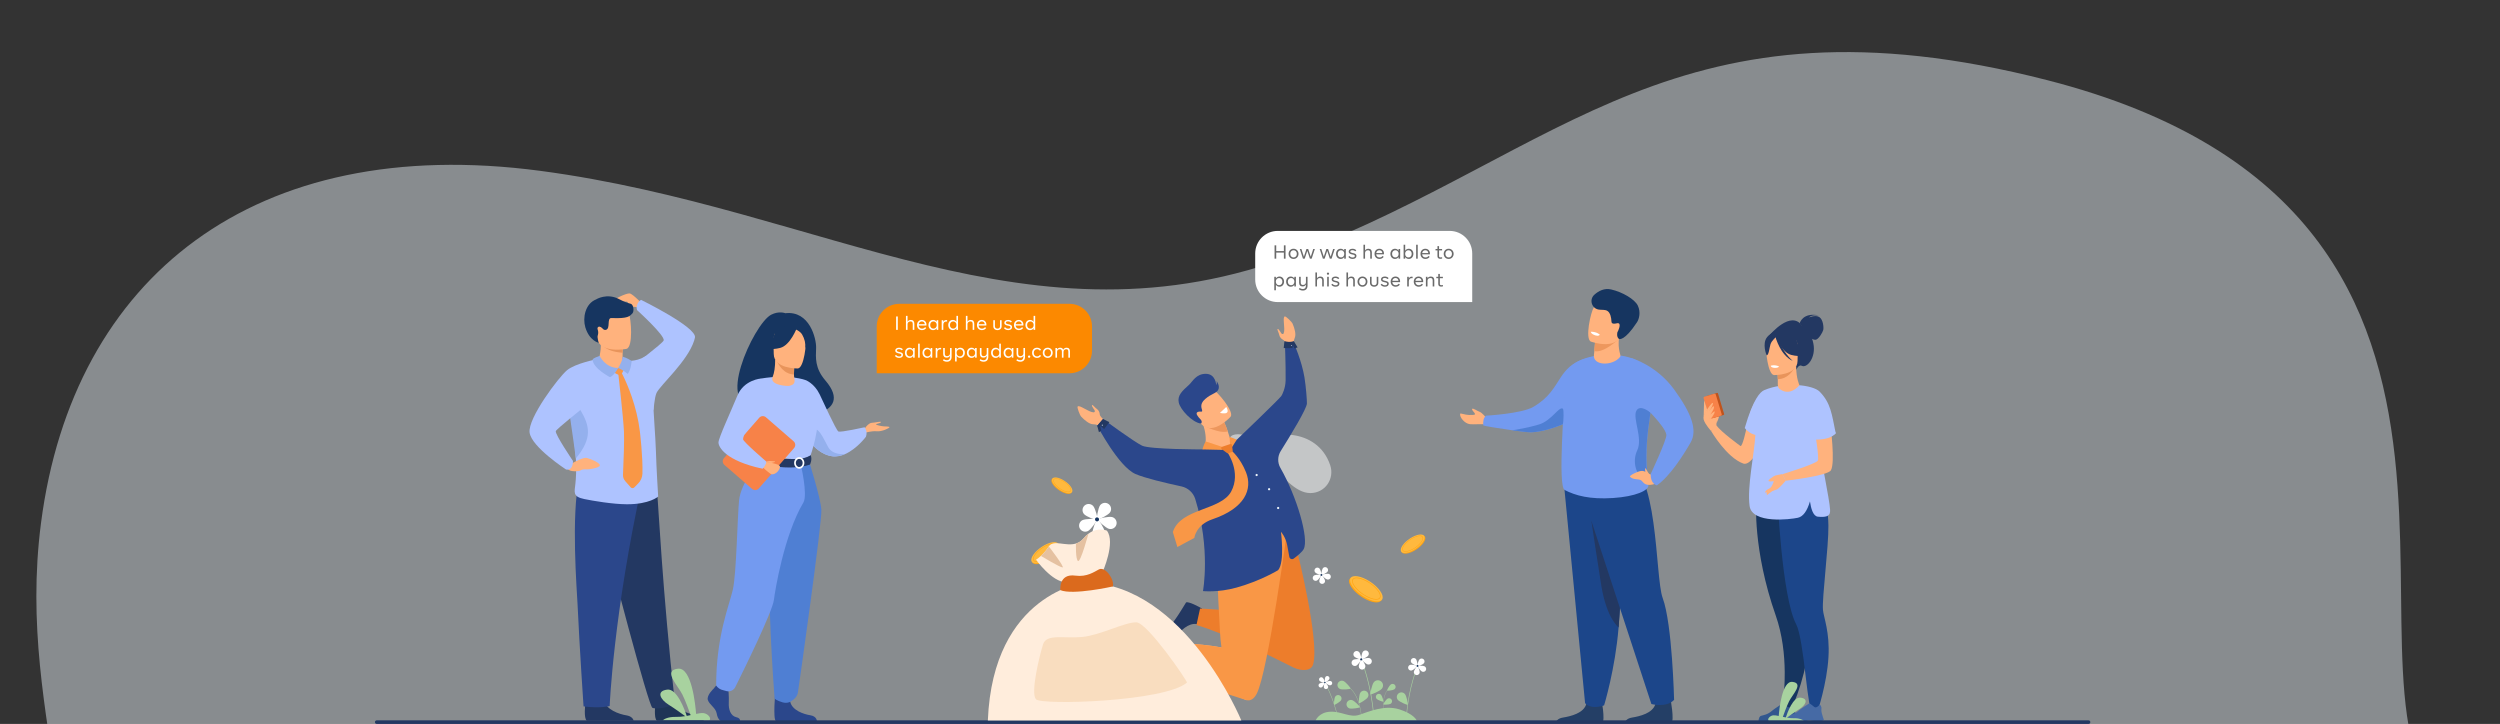 <svg width="1440" height="417" viewBox="0 0 1440 417" fill="none" xmlns="http://www.w3.org/2000/svg">
<rect x="0" y="0" width="1440" height="417" fill="#333333" stroke="none"/>
<g clip-path="url(#clip0_56_1717)">
<path d="M41.591 804C41.591 804 -17.679 737.838 23.639 617.437C64.956 497.037 8.356 418.791 23.639 301.11C42.043 159.387 146.75 76.613 311.106 98.392C475.463 120.172 593.608 205.15 746.744 146.337C899.88 87.523 966.542 -8.259 1179.09 46.133C1485.52 124.551 1328.95 406.132 1412.96 467.043C1496.98 527.955 1548.53 627.394 1474.09 804H41.591Z" fill="#EBF3FA" fill-opacity="0.46"/>
<path opacity="0.5" d="M732.35 267.953C718.806 254.869 731.028 248.747 744.823 250.623C753.386 251.795 762.402 256.711 766.197 267.953C768.811 275.695 763.386 284.009 754.723 284.009C746.06 284.009 738.375 273.781 732.35 267.953Z" fill="white"/>
<path opacity="0.5" d="M710.454 256.153C705.829 251.68 710.002 249.588 714.719 250.233C717.648 250.633 720.73 252.312 722.025 256.153C722.246 256.776 722.312 257.443 722.22 258.097C722.127 258.751 721.878 259.373 721.494 259.911C721.109 260.449 720.601 260.886 720.011 261.187C719.421 261.487 718.768 261.642 718.105 261.638C715.146 261.638 712.514 258.146 710.454 256.153Z" fill="white"/>
<path opacity="0.5" d="M624.437 385.849C615.289 379.575 612.511 386.688 614.788 394.004C616.201 398.551 619.955 403.039 627.177 404.199C632.152 404.991 636.821 401.375 636.121 396.683C635.421 391.991 628.513 388.645 624.437 385.849Z" fill="white"/>
<path d="M1004.13 267.005C994.488 263.544 985.592 248.247 985.592 248.247L988.659 245.031C991.186 248.716 1002.51 256.89 1002.51 256.89C1003.61 257.481 1005.69 248.224 1006.15 245.676C1009.3 228.346 1015.75 226.615 1016.2 227.992C1021.96 245.852 1010.22 269.189 1004.13 267.005Z" fill="#FFB27D"/>
<path d="M1038.94 387.847C1036.86 396.061 1034.01 404.059 1030.41 411.732L1025.94 411.421C1025.94 411.421 1028.13 401.031 1028 386.988C1027.91 377.171 1026.7 365.58 1022.81 354.489C1009.44 316.421 1011.6 288.716 1011.6 288.716L1036.74 291.647L1037.91 291.784C1038.01 303.296 1038.31 318.927 1038.57 331.149C1038.8 342.139 1039 350.373 1039 350.373C1043.84 360.748 1042.08 375.397 1038.94 387.847Z" fill="#163560"/>
<path d="M1053.2 378.479C1052.3 393.9 1046.83 410.081 1046.83 410.081L1043.42 412.555C1043.42 412.555 1041.4 401.719 1039.97 388.826C1038.61 376.57 1036.74 363.595 1034.63 359.645C1026.25 343.948 1023.73 284.689 1023.73 284.689L1049.21 283.415C1051.77 287.712 1053.04 294.756 1053.16 302.784C1053.33 314.933 1049.41 344.517 1050.03 351.308C1050.35 355.373 1054.05 364.115 1053.2 378.479Z" fill="#1C468A"/>
<path d="M1035.3 414.472C1035.3 414.472 1035.06 413.886 1034.79 413.055C1034.32 411.686 1033.73 409.665 1033.92 408.574C1034.03 407.945 1033.94 407.295 1033.66 406.719C1033.5 406.383 1033.28 406.082 1033 405.832C1033 405.832 1031 408.215 1029.82 407.226C1027.55 405.315 1027.03 405.154 1026.92 405.152H1026.89C1026.89 405.152 1021.9 408.302 1020.59 409.484C1018.27 411.579 1015.74 411.908 1014.46 412.288C1014.21 412.361 1013.97 412.492 1013.77 412.671C1013.58 412.85 1013.43 413.072 1013.33 413.32C1013.04 414.061 1012.75 415.066 1013.05 415.499H1025.17L1025.19 415.471C1025.33 415.331 1026.01 414.724 1027.49 414.918C1028.48 415.045 1029.18 415.32 1030.14 415.471H1032.99C1035.43 415.155 1035.3 414.472 1035.3 414.472Z" fill="#32578E"/>
<path d="M1050.51 414.472C1050.51 414.472 1050.27 413.886 1050 413.055C1049.54 411.686 1048.95 409.665 1049.13 408.574C1049.25 407.945 1049.16 407.294 1048.88 406.719C1048.72 406.383 1048.49 406.082 1048.22 405.832C1048.22 405.832 1046.22 408.215 1045.04 407.226C1042.77 405.315 1042.25 405.154 1042.14 405.152H1042.11C1042.11 405.152 1037.12 408.302 1035.81 409.484C1033.49 411.579 1030.96 411.908 1029.68 412.288C1029.42 412.36 1029.19 412.491 1028.99 412.67C1028.79 412.85 1028.64 413.072 1028.54 413.32C1028.26 414.061 1027.96 415.066 1028.27 415.499H1040.38L1040.41 415.471C1040.55 415.331 1041.23 414.724 1042.71 414.918C1043.69 415.045 1044.39 415.32 1045.35 415.471H1048.2C1050.65 415.155 1050.51 414.472 1050.51 414.472Z" fill="#466AA5"/>
<path d="M1047.02 252.231C1049.04 252.353 1054.73 252.231 1057.37 249.545C1055.07 238.374 1054.58 232.232 1048.1 225.555C1044.41 221.76 1028.07 219.599 1016.09 224.775C1014.05 225.66 1009.91 229.459 1004.97 246.555C1006.45 248.44 1008.49 249.805 1010.79 250.452C1010.9 250.483 1011 250.508 1011.1 250.534C1010.43 261.808 1006.26 280.573 1007.76 291.428C1009.2 301.877 1031.22 299.196 1035.58 298.227C1038.57 297.568 1040.89 294.425 1042.54 288.797C1043.09 292.722 1044.31 297.32 1047.07 297.605C1051.57 298.069 1053.43 297.294 1053.97 295.592C1054.13 294.926 1054.19 294.237 1054.12 293.553C1053.84 287.704 1048.99 265.096 1047.02 252.231Z" fill="#AEC3FF"/>
<path d="M988.679 243.925C988.679 243.785 990.742 239.531 990.085 239.205C989.428 238.879 988.252 238.927 988.117 239.672C987.982 240.416 988.679 243.925 988.679 243.925Z" fill="#FFB27D"/>
<path d="M1019.47 192.844C1019.47 192.844 1031.56 178.351 1037.96 187.625C1037.96 187.625 1042.74 189.603 1044.47 197.71C1046.23 205.985 1040.71 212.272 1037.86 210.707C1036.03 209.711 1034.65 212.904 1034.65 212.904L1019.47 192.844Z" fill="#233862"/>
<path d="M1036.64 186.157C1036.64 186.157 1038.27 179.671 1047.82 181.697C1047.82 181.697 1043.25 181.124 1041.99 182.88C1041.99 182.88 1045.62 181.223 1047.89 182.609C1050.16 183.996 1050.53 188.657 1050.19 190.074C1049.85 191.491 1047.35 195.717 1045.68 195.717C1044.02 195.717 1042.06 194.264 1042.06 194.264L1036.64 186.157Z" fill="#233862"/>
<path d="M1036.48 221.895C1036.48 221.895 1034.57 217.958 1034.6 211.041L1033.99 211.146L1023.77 212.93C1023.77 212.93 1024 215.761 1024.01 218.427C1024.01 220.649 1023.89 222.466 1024.43 223.353C1025.05 224.383 1030.43 228.728 1036.48 221.895Z" fill="#FFB27D"/>
<path d="M1023.76 212.927C1023.76 212.927 1023.99 215.758 1024 218.424C1029.72 218.282 1032.75 213.692 1033.99 211.146L1023.76 212.927Z" fill="#E8945B"/>
<path d="M1035.05 210.05C1035.05 210.05 1038.05 205.322 1038.77 201.28C1039.28 198.393 1037.81 187.694 1027.03 189.236C1024.86 189.537 1022.78 190.321 1020.95 191.529C1018.61 193.104 1015.24 196.509 1019.01 205.845L1019.99 208.997L1035.05 210.05Z" fill="#233862"/>
<path d="M1021.85 216.046C1021.85 216.046 1035.39 216.268 1035.39 207.853C1035.39 199.438 1037.16 193.8 1028.51 193.303C1019.86 192.806 1018.17 196.012 1017.49 198.821C1016.8 201.629 1018.32 215.771 1021.85 216.046Z" fill="#FFB27D"/>
<path d="M1022.35 193.097C1022.35 193.097 1026.06 202.967 1031.75 204.428C1037.44 205.888 1039.91 204.366 1039.91 204.366C1039.91 204.366 1035.54 200.908 1034.64 194.87C1034.64 194.87 1025.15 188.397 1022.35 193.097Z" fill="#233862"/>
<path d="M1023.27 193.902C1023.27 193.902 1020.51 196.101 1019.82 198.235C1019.14 200.368 1018.84 204.787 1017.55 204.639C1017.55 204.639 1014.76 197.929 1017.9 194.131C1021.23 190.117 1023.27 193.902 1023.27 193.902Z" fill="#233862"/>
<path d="M1022.75 194.231C1022.75 194.231 1025.4 204.568 1032.58 207.881C1032.58 207.881 1025.4 201.527 1024.79 194.705C1024.17 187.882 1022.75 194.231 1022.75 194.231Z" fill="#233862"/>
<path d="M988.623 246.13C988.623 245.712 988.976 239.679 987.897 238.413C986.819 237.146 984.621 235.354 983.929 235.398C983.236 235.441 980.533 239.037 981.348 241.784C982.163 244.532 985.592 248.247 985.592 248.247L988.623 246.13Z" fill="#FFB27D"/>
<path d="M992.858 238.986L986.586 240.859C986.538 240.875 986.486 240.88 986.435 240.876C986.384 240.871 986.335 240.857 986.289 240.833C986.244 240.809 986.204 240.777 986.171 240.738C986.138 240.698 986.113 240.653 986.098 240.604L982.521 228.682C982.49 228.584 982.5 228.477 982.548 228.385C982.596 228.294 982.678 228.225 982.776 228.193L989.045 226.32C989.094 226.304 989.145 226.299 989.197 226.303C989.248 226.308 989.297 226.322 989.343 226.346C989.389 226.369 989.429 226.402 989.462 226.441C989.495 226.48 989.52 226.526 989.535 226.575L993.113 238.497C993.144 238.595 993.134 238.702 993.086 238.794C993.038 238.885 992.956 238.954 992.858 238.986Z" fill="#C0531C"/>
<path d="M991.227 239.473L985.541 241.173C985.453 241.199 985.361 241.208 985.27 241.199C985.179 241.189 985.091 241.162 985.01 241.119C984.929 241.076 984.858 241.017 984.8 240.946C984.742 240.875 984.699 240.794 984.672 240.706L981.263 229.365C981.237 229.278 981.228 229.186 981.237 229.095C981.247 229.004 981.274 228.916 981.317 228.835C981.361 228.755 981.42 228.684 981.491 228.626C981.562 228.568 981.643 228.525 981.731 228.499L987.419 226.799C987.507 226.772 987.599 226.763 987.69 226.772C987.781 226.781 987.87 226.808 987.95 226.852C988.031 226.895 988.102 226.954 988.159 227.025C988.217 227.096 988.26 227.178 988.286 227.265L991.695 238.606C991.721 238.694 991.731 238.786 991.721 238.877C991.712 238.968 991.685 239.056 991.642 239.137C991.598 239.217 991.539 239.288 991.468 239.346C991.397 239.404 991.315 239.447 991.227 239.473Z" fill="#F78248"/>
<path d="M983.282 235.859C983.282 235.859 985.894 231.853 986.533 232.077C987.443 232.395 984.164 237.477 984.164 237.477C984.164 237.477 986.594 233.68 986.975 233.965C987.841 234.615 986.464 237.003 985.099 238.833C985.099 238.833 987.542 236.603 987.621 237.003C987.9 238.413 984.941 241.82 984.941 241.82L983.285 238.053L983.282 235.859Z" fill="#FFB27D"/>
<path d="M981.325 239.58C981.45 239.09 981.419 229.883 981.693 230.79C981.966 231.697 983.361 236.042 983.361 236.042L981.325 239.58Z" fill="#FFB27D"/>
<path d="M1054.35 245.069C1054.35 245.069 1057.19 266.37 1054.61 270.871C1052.74 274.141 1028.54 276.898 1028.54 276.898L1026.64 273.147C1026.64 273.147 1046.2 267.181 1047.07 265.287C1047.94 263.393 1045.32 248.278 1045.32 248.278L1054.35 245.069Z" fill="#FFB27D"/>
<path d="M1024.71 211.036C1024.71 211.036 1024.48 212.027 1022 211.874C1022 211.874 1019.93 211.747 1019.99 210.656C1020 210.656 1022 209.882 1024.71 211.036Z" fill="white"/>
<path d="M1028.56 276.898C1028.56 276.898 1024.79 281.412 1023.34 281.995C1021.89 282.579 1016.67 283.779 1016.67 283.779C1016.67 283.779 1016.62 282.505 1018.93 281.516C1021.24 280.527 1021.5 276.404 1022.83 275.168C1024.15 273.932 1026.66 273.129 1026.66 273.129L1028.56 276.898Z" fill="#FFB27D"/>
<path d="M1026.66 273.147C1026.66 273.147 1022.75 273.542 1021.53 274.421C1020.3 275.3 1018.29 276.46 1018.72 277.064C1019.15 277.668 1023.44 276.949 1023.44 276.949L1026.66 273.147Z" fill="#FFB27D"/>
<path d="M1022.98 281.277C1022.78 281.381 1017.76 285.163 1017.76 285.163C1017.76 285.163 1017.22 283.537 1017.97 283.181C1018.72 282.824 1022.98 281.277 1022.98 281.277Z" fill="#FFB27D"/>
<path d="M1057.37 249.545C1057.37 249.545 1053.95 254.932 1039.96 252.641C1025.98 250.35 1039.23 243.161 1039.96 243.01C1040.69 242.86 1054.57 243.01 1054.57 243.01L1057.37 249.545Z" fill="#AEC3FF"/>
<path d="M436.428 232.051C435.551 230.364 455.55 224.294 455.867 240.933C455.867 240.933 493.336 240.013 475.445 219.189C469.253 211.979 469.889 206.018 470.078 200.467C470.267 194.916 466.219 178.789 452.353 180.413C452.353 180.413 448.72 178.939 444.176 181.284C433.877 186.616 410.789 238.186 436.428 232.051Z" fill="#163560"/>
<path d="M497.68 247.325C497.68 247.325 500.118 243.622 502.085 243.548C504.053 243.474 507.69 242.46 507.398 243.186C507.107 243.912 504.843 243.984 504.633 244.42C504.424 244.855 507.981 245.508 509.001 245.582C510.02 245.656 512.422 245.582 512.348 246.091C512.274 246.601 508.019 248.706 505.014 248.416C502.009 248.125 498.298 249.287 498.298 249.287L497.68 247.325Z" fill="#FFB27D"/>
<path d="M462.409 248.523C463.476 250.508 464.725 252.391 466.14 254.147C469.038 257.766 473.508 261.948 479.117 262.774C481.798 263.169 484.417 262.593 486.827 261.525C493.642 258.51 498.763 251.586 498.763 251.586C499.964 248.319 497.997 246.104 497.997 246.104C497.997 246.104 484.238 249.19 482.919 248.538C481.601 247.886 473.551 230.058 472.102 227.092C469.015 220.782 464.121 218.97 464.121 218.97L462.409 248.523Z" fill="#AEC3FF"/>
<path d="M466.14 254.147C469.038 257.766 473.508 261.948 479.117 262.774C481.797 263.169 484.417 262.593 486.827 261.525C486.571 261.561 479.756 262.4 477.042 257.56C474.274 252.623 471.284 244.781 467.173 247.396C465.399 248.523 465.478 251.326 466.14 254.147Z" fill="#94B0ED"/>
<path d="M411.09 396.634C411.09 396.634 406.892 400.457 407.712 403.172C408.532 405.886 412.312 407.695 412.823 411.013C413.334 414.332 415.381 416.136 417.223 416.136H426.012C426.012 416.136 427.369 413.799 424.09 413.096C420.811 412.392 419.58 408.49 419.779 404.882C419.978 401.273 419.472 396.436 419.472 396.436L412.509 394.825L411.09 396.634Z" fill="#2B478B"/>
<path d="M446.611 398.258C446.611 398.258 445.101 414.444 446.944 415.349L470.531 415.3C470.531 415.3 470.531 412.586 466.743 411.987C462.956 411.388 456.299 409.184 455.172 404.244C454.045 399.305 446.611 398.258 446.611 398.258Z" fill="#2B478B"/>
<path d="M428.467 237.602C428.257 241.224 428.257 244.855 428.467 248.477C428.703 252.407 432.689 257.675 433.256 258.977C434.675 262.242 436.274 262.774 436.274 262.774L448.656 265.802L453 266.865L466.733 262.787C466.733 262.787 472.986 245.375 470.474 235.576C467.962 225.777 464.126 218.967 464.126 218.967C464.126 218.967 454.817 215.305 438.332 218.039L428.467 237.602Z" fill="#AEC3FF"/>
<path d="M432.094 250.08C432.326 254.012 432.689 257.674 433.256 258.977C434.675 262.242 436.274 262.774 436.274 262.774L448.656 265.802L454.035 264.224C454.035 264.224 436.078 261.51 438.068 246.104L432.094 250.08Z" fill="#F2CCAA"/>
<path d="M465.874 265.417C465.874 265.417 472.674 286.527 473.111 293.706C473.548 300.885 460.112 395.809 459.567 399.122C459.056 402.244 455.172 404.234 455.172 404.234C455.172 404.234 453.383 405.284 450.828 404.566C447.288 403.569 446.169 402.376 446.169 402.376C446.169 402.376 440.877 334.682 444.15 310.501C446.147 295.549 447.257 280.492 447.472 265.409L465.874 265.417Z" fill="#4F7FD3"/>
<path d="M437.061 264.788C437.061 264.788 426.689 278.67 425.72 288.051C424.752 297.432 424.202 330.395 422.143 339.532C420.083 348.668 412.514 366.291 412.514 394.815C412.514 394.815 413.301 396.451 415.728 397.323C416.657 397.634 417.601 397.894 418.557 398.102C419.531 398.324 420.552 398.212 421.454 397.784C422.357 397.357 423.089 396.64 423.533 395.748C428.644 385.472 444.953 352.328 445.788 345.447C446.379 340.579 451.525 308.355 462.754 289.447C465.45 284.906 461.101 266.854 461.101 266.854L437.061 264.788Z" fill="#739AF0"/>
<path d="M466.961 262.157C466.961 262.157 464.231 264.311 458.806 264.421C452.328 264.551 436.277 262.774 436.277 262.774C435.836 264.089 435.605 265.465 435.592 266.852C435.592 266.852 455.198 271.783 466.557 267.573C466.557 267.581 468.021 264.831 466.961 262.157Z" fill="#233862"/>
<path d="M457.406 266.651C457.406 264.813 458.732 263.315 460.36 263.315C461.988 263.315 463.316 264.813 463.316 266.651C463.316 268.488 461.99 269.989 460.36 269.989C458.729 269.989 457.406 268.491 457.406 266.651ZM458.384 266.651C458.384 267.953 459.271 269.011 460.36 269.011C461.448 269.011 462.338 267.953 462.338 266.651C462.338 265.348 461.451 264.293 460.36 264.293C459.269 264.293 458.384 265.351 458.384 266.651Z" fill="white"/>
<path d="M417.254 267.785L433.175 281.611C433.727 282.09 434.448 282.332 435.179 282.282C435.91 282.231 436.591 281.894 437.072 281.343L457.385 258.077C457.866 257.526 458.108 256.807 458.057 256.078C458.006 255.349 457.667 254.67 457.114 254.191L441.196 240.365C440.644 239.885 439.922 239.644 439.192 239.695C438.461 239.746 437.78 240.084 437.299 240.635L416.986 263.901C416.748 264.173 416.566 264.49 416.45 264.833C416.335 265.175 416.288 265.537 416.313 265.898C416.338 266.259 416.434 266.611 416.595 266.935C416.757 267.258 416.981 267.547 417.254 267.785Z" fill="#F78248"/>
<path d="M440.808 266.042C441.033 266.1 449.264 267.061 449.264 268.761C449.264 270.723 446.852 273.348 444.577 273.226C443.657 273.175 439.41 269.281 439.41 269.281L440.808 266.042Z" fill="#FFB27D"/>
<path d="M445.032 217.13C445.97 214.864 446.517 211.416 446.501 207.144L447.122 207.267L457.577 209.331C457.577 209.331 457.339 212.614 457.321 215.702V215.779C457.308 218.462 459.141 221.156 454.822 222.222C453.511 222.553 443.067 221.885 445.032 217.13Z" fill="#FFB27D"/>
<path d="M457.577 209.331C457.577 209.331 457.339 212.614 457.321 215.702C451.472 215.537 448.377 210.215 447.099 207.264L457.577 209.331Z" fill="#E8945B"/>
<path d="M459.532 212.252C459.532 212.252 445.689 212.479 445.679 203.88C445.668 195.281 443.877 189.519 452.714 189.011C461.551 188.504 463.273 191.789 463.989 194.667C464.704 197.544 463.132 211.979 459.532 212.252Z" fill="#FFB27D"/>
<path d="M459.018 188.805C459.018 188.805 455.228 198.892 449.412 200.386C443.596 201.879 441.074 200.322 441.074 200.322C441.074 200.322 445.535 196.787 446.461 190.617C446.461 190.62 456.161 184.006 459.018 188.805Z" fill="#163560"/>
<path d="M458.08 189.626C458.08 189.626 460.891 190.676 462.046 192.72C463.446 195.108 464.097 197.859 463.917 200.62C463.917 200.62 466.774 193.764 463.564 189.886C460.155 185.765 458.08 189.626 458.08 189.626Z" fill="#163560"/>
<path d="M440.808 266.041C440.808 266.041 442.778 265.409 444.097 265.593C445.415 265.776 446.397 265.567 446.397 265.934C446.397 266.301 444.695 266.475 444.332 266.651C443.969 266.826 440.808 266.041 440.808 266.041Z" fill="#FFB27D"/>
<path d="M438.347 218.027C438.347 218.027 428.521 218.715 424.754 227.846C420.988 236.978 413.843 252.312 413.843 254.886C413.843 257.46 417.834 265.417 439.272 269.989C439.272 269.989 441.488 267.662 441.355 265.822C441.355 265.822 427.972 254.354 428.007 253.018C428.076 250.485 430.203 247.139 441.95 235.418C445.144 232.232 438.347 218.027 438.347 218.027Z" fill="#AEC3FF"/>
<path d="M378.398 415.132C376.405 413.919 377.54 404.866 377.54 404.866C377.54 404.866 386.826 397.458 388.104 403.131C389.382 408.804 396.925 411.35 401.221 412.051C404.185 412.53 405.105 414.169 405.389 415.137L378.398 415.132Z" fill="#1E3456"/>
<path d="M338.032 415.132C336.039 413.919 337.173 404.866 337.173 404.866C337.173 404.866 346.46 397.458 347.738 403.131C349.015 408.804 356.559 411.35 360.855 412.051C363.819 412.53 364.739 414.169 365.023 415.137L338.032 415.132Z" fill="#233862"/>
<path d="M344.508 285.495C344.508 294.415 347.978 306.974 347.978 306.974C350.625 319.757 373.581 406.877 375.792 407.711C379.479 409.099 388.881 406.181 388.735 404.882C381.58 340.839 379.057 287.694 378.641 285.635C377.465 284.727 348.949 275.558 344.508 285.495Z" fill="#233862"/>
<path d="M370.872 176.062C370.872 176.062 364.601 169.24 362.662 169.01C360.722 168.781 352.739 172.596 352.284 174.107C351.829 175.619 361.064 172.601 361.578 174.107C362.092 175.614 362.662 176.636 365.283 176.75C367.905 176.865 370.187 178.343 370.187 178.343L370.872 176.062Z" fill="#FFB27D"/>
<path d="M358.626 205.416V207.022C358.626 207.022 358.987 212.05 353.894 212.784C348.801 213.518 344.95 210.822 345.082 206.943C345.542 203.941 346.046 201.879 346.079 199.394C346.091 198.388 346.03 197.382 345.898 196.384L355.764 196.145L358.672 196.721L358.626 205.416Z" fill="#FFB27D"/>
<path d="M358.665 196.721L358.637 203.192C347.464 202.358 346.033 197.49 345.89 196.384L355.757 196.145L358.665 196.721Z" fill="#E8945B"/>
<path d="M360.852 200.946C360.852 200.946 345.45 204.048 343.662 194.453C341.873 184.857 338.678 178.797 348.435 176.409C358.192 174.021 360.794 177.336 362.171 180.395C363.548 183.453 364.813 199.891 360.852 200.946Z" fill="#FFB27D"/>
<path d="M370.08 277.461C353.316 353.597 351.17 406.673 351.17 406.673C351.17 406.673 346.143 408.139 336.123 406.892C336.123 406.892 333.823 373.165 332.661 347.898C332.318 340.492 328.827 296.757 333.642 275.555C335.581 267.012 371.992 268.83 370.08 277.461Z" fill="#2B478B"/>
<path d="M379.106 286.017C379.106 286.017 374.128 290.536 360.98 290.454C352.713 290.4 341.536 288.481 336.537 287.449C329.811 286.06 330.882 283.626 331.426 278.667C332.126 272.296 332.407 260.761 328.814 241.203C328.288 238.315 327.67 235.251 326.962 232.011C323.949 218.203 341.346 210.213 343.59 206.946C356.368 218.638 359.945 207.792 359.945 207.792C360.073 207.792 366.004 208.648 371.422 205.419C376.602 202.33 376.162 222.081 376.17 228.458C376.17 235.306 377.603 252.193 377.803 259.634C378.058 269.288 379.106 286.017 379.106 286.017Z" fill="#AEC3FF"/>
<path d="M400.298 194.412C400.18 194.997 400.029 195.576 399.846 196.145C396.059 208.123 380.266 221.842 378.168 226.315C376.936 228.945 376.428 236.687 376.469 236.445L364.895 210.399C364.895 210.399 381.557 197.911 382.257 196.127C383.317 193.443 367.016 178.7 367.016 178.7C367.016 178.7 366.203 177.426 367.2 175.081C367.967 173.254 369.278 172.729 369.278 172.729C369.278 172.729 401.446 188.507 400.298 194.412Z" fill="#AEC3FF"/>
<path d="M331.689 264.079C330.506 256.023 330.455 254.193 327.544 234.636C328.641 234.857 332.446 233.015 334.296 236.152C339.67 245.266 341.426 252.238 331.689 264.079Z" fill="#94B0ED"/>
<path d="M327.501 267.971C327.501 267.971 335.495 263.151 337.978 263.763C340.462 264.375 345.831 266.704 345.499 268.129C345.167 269.553 338.921 270.524 337.833 270.359C336.744 270.193 334.994 270.387 334.281 270.998C333.568 271.61 327.905 271.839 327.212 270.185C326.52 268.531 327.501 267.971 327.501 267.971Z" fill="#FFB27D"/>
<path d="M343.59 206.943C343.59 206.943 331.367 209.323 326.612 213.248C321.756 217.257 303.924 240.964 305.051 249.183C306.193 257.519 326.019 270.417 326.019 270.417C326.019 270.417 329.908 271.707 330.046 265.527C330.046 265.527 319.587 250.108 320.139 248.321C320.484 247.2 335.901 234.868 335.901 234.868L343.59 206.943Z" fill="#AEC3FF"/>
<path d="M370.034 272.864C369.957 274.944 369.106 276.921 367.647 278.41L365.347 280.752C365.211 280.89 365.048 280.999 364.867 281.072C364.687 281.145 364.493 281.179 364.298 281.174C364.104 281.168 363.912 281.123 363.736 281.04C363.56 280.957 363.403 280.839 363.275 280.693L360.091 277.066C359.236 276.094 358.791 274.831 358.846 273.539C358.977 270.665 359.209 265.129 359.357 259.777C359.47 255.445 359.521 251.247 359.408 248.696C359.048 240.558 356.071 214.698 356.071 214.698H358.031C358.031 214.698 363.415 224.515 366.676 238.086C367.524 241.582 368.163 245.125 368.588 248.696C368.588 248.696 370.379 263.478 370.034 272.864Z" fill="#F99746"/>
<path d="M353.337 212.68L358.785 211.377C358.785 211.377 359.498 211.439 359.478 212.323C359.457 213.207 357.944 215.797 357.272 216.003C356.6 216.209 352.059 214.471 353.337 212.68Z" fill="#F99746"/>
<path d="M341.344 207.18C341.3 206.334 345.397 204.978 345.397 204.978C345.397 204.978 348.479 211.859 356.063 211.974C356.063 211.974 353.901 216.169 351.354 217.257C351.354 217.257 341.594 212.208 341.344 207.18Z" fill="#94B0ED"/>
<path d="M356.063 211.974C356.063 211.974 358.619 207.99 358.619 205.416C358.619 205.416 361.563 206.242 363.819 207.965C363.819 207.965 363.507 212.917 361.563 215.404C361.57 215.391 359.066 213.151 356.063 211.974Z" fill="#94B0ED"/>
<path d="M337.14 188.509C339.486 196.372 344.904 197.47 344.904 197.47C344.904 197.47 344.444 196.553 344.191 194.157C344.18 193.763 344.241 193.37 344.37 192.997C344.668 191.996 344.644 190.926 344.301 189.939C344.071 189.264 344.073 188.614 344.638 188.295C345.54 187.786 346.634 188.718 347.319 189.478C347.538 189.723 347.823 189.899 348.141 189.985C348.458 190.072 348.794 190.065 349.107 189.965C351.763 189.085 349.345 183.061 352.246 183.188C361.841 183.606 362.695 182.118 364.256 180.522C365.381 179.37 364.913 175.425 363.359 175.005C361.116 174.413 358.952 173.558 356.912 172.456C349.667 168.47 343.312 172.456 343.335 172.471C337.035 174.961 335.538 183.137 337.14 188.509Z" fill="#163560"/>
<path d="M896.041 416.365H922.873C924.798 415.066 922.362 402.348 922.362 402.348C922.362 402.348 915.038 399.578 913.771 405.213C912.503 410.848 904.441 412.639 900.176 413.325C897.255 413.799 896.332 415.399 896.041 416.365Z" fill="#243F66"/>
<path d="M900.482 275.186L913.004 404.984C913.004 404.984 915.631 409.015 923.959 406.296C923.959 406.296 930.387 385.332 932.308 361.401C932.336 361.008 932.367 360.613 932.398 360.218C933.031 351.576 933.79 339.539 934.506 327.597C935.807 305.903 936.964 284.554 936.964 284.554L900.482 275.186Z" fill="#1C468A"/>
<path d="M916.633 300.016C916.633 300.016 920.931 328.927 922.413 337.714C925.574 356.423 932.316 361.401 932.316 361.401C932.344 361.008 932.375 360.613 932.405 360.218C933.039 351.576 933.798 339.539 934.514 327.597L916.633 300.016Z" fill="#233862"/>
<path d="M856.045 240.609C856.045 240.609 853.559 237.6 852.212 237.177C850.865 236.753 848.284 234.758 847.947 235.581C847.61 236.404 849.687 237.674 849.577 238.614C849.529 239.029 847.921 239.052 846.143 239.032C843.886 239.004 841.137 237.793 841.032 238.341C840.659 240.349 843.623 244.002 846.7 244.328C849.179 244.583 852.623 244.073 856.763 244.514C858.21 244.664 856.045 240.609 856.045 240.609Z" fill="#FFB27D"/>
<path d="M854.344 245.034C854.428 245.289 863.349 246.764 871.074 247.837C875.62 248.474 879.763 248.971 881.424 248.989C885.058 249.032 892.011 247.809 900.235 244.356C905.363 242.193 910.25 239.502 914.819 236.328C919.229 233.27 919.365 230.874 923.032 225.96C934.417 210.707 919.454 204.257 911.226 207.185C905.535 209.209 902.085 212.657 899 217.326C895.349 222.851 892.371 229.003 883.282 234.32C876.433 238.326 856.02 239.417 856.02 239.417C855.268 240.005 854.739 240.831 854.52 241.759C854.318 242.838 854.259 243.939 854.344 245.034Z" fill="#739AF0"/>
<path d="M935.848 416.365H962.68C964.604 415.066 962.169 402.348 962.169 402.348C962.169 402.348 954.845 399.578 953.58 405.213C952.315 410.848 944.247 412.639 939.982 413.325C937.064 413.799 936.139 415.399 935.848 416.365Z" fill="#243F66"/>
<path d="M910.553 281.455L951.201 405.524C951.201 405.524 959.848 407.83 964.277 403.128C964.277 403.128 963.255 359.382 957.702 344.445C953.212 332.363 955.402 267.114 935.492 266.559C915.583 266.003 910.553 281.455 910.553 281.455Z" fill="#1C468A"/>
<path d="M901.252 282.248C907.523 285.469 915.659 287.732 929.088 286.861C941.993 286.022 949.88 282.492 949.478 279.414C949.279 277.885 949.087 276.307 948.919 274.661C948.196 267.573 947.897 259.15 949.374 247.042C949.754 243.902 950.24 240.564 950.651 237.661C951.162 234.126 951.541 231.236 951.495 230.145C951.495 230.145 947.406 211.846 944.339 208.905C943.246 207.855 941.641 206.971 939.694 206.27H939.676C930.45 202.957 913.495 203.706 905.997 210.18C904.975 211.064 901.356 217.165 901.254 223.761C901.126 232.938 897.178 280.158 901.252 282.248Z" fill="#739AF0"/>
<path d="M933.157 205.59C934.082 204.425 931.473 202.249 932.646 193.731C932.661 193.619 931.815 193.777 930.537 194.08C926.735 194.978 919.089 197.139 918.751 197.236H918.736C918.736 197.236 918.644 199.02 918.33 202.238C918.302 202.521 918.274 202.819 918.243 203.125C918.205 203.5 918.176 203.89 918.118 204.31C917.203 210.723 928.828 211.044 933.157 205.59Z" fill="#FFB27D"/>
<path d="M918.322 202.238C923.998 203.538 932.472 195.179 932.472 195.179C931.874 194.732 931.221 194.363 930.53 194.08C926.727 194.978 919.081 197.139 918.744 197.236H918.729C918.729 197.236 918.637 199.027 918.322 202.238Z" fill="#ED975D"/>
<path d="M916.393 196.784C918.12 197.362 919.898 197.775 921.703 198.018C926.047 198.604 931.779 198.273 933.578 193.008C936.607 184.167 940.478 178.866 931.562 175.257C926.791 173.322 923.74 173.218 921.667 173.96C919.866 174.594 918.803 175.866 918 177.125C916.268 179.831 912.787 195.237 916.393 196.784Z" fill="#FFB27D"/>
<path d="M918.355 169.757C915.102 172.68 916.945 178.06 921.315 178.371C923.065 178.496 924.506 178.427 925.503 178.881C927.719 179.862 928.117 183.57 928.156 184.743C928.194 185.915 928.352 186.914 931.363 186.208C931.721 186.089 932.112 186.113 932.454 186.274C933.704 187.013 932.109 190.607 931.626 191.371C931.626 191.371 930.933 193.938 932.472 195.194C932.658 195.342 935.676 196.66 942.949 185.553C944.094 183.81 945.185 179.885 943.419 176.103C941.654 172.321 934.411 168.18 928.028 166.729C924.09 165.822 920.791 167.568 918.355 169.757Z" fill="#163560"/>
<path d="M916.324 191.076C916.324 191.076 916.137 192.22 918.805 193.135C918.805 193.135 921.046 193.9 921.455 192.727C921.455 192.727 919.677 191.037 916.324 191.076Z" fill="white"/>
<path d="M871.074 247.845C875.62 248.482 879.763 248.979 881.424 248.997C885.058 249.04 892.011 247.817 900.235 244.363C900.569 243.194 900.907 235.877 900.191 235.385C898.014 233.891 893.682 242.327 886.412 244.519C880.228 246.382 873.06 247.539 871.074 247.845Z" fill="#4F7FD3"/>
<path d="M946.55 275.267C946.961 275.405 947.404 275.421 947.824 275.314C948.245 275.206 948.625 274.979 948.919 274.661C948.196 267.573 947.897 259.15 949.374 247.042C949.754 243.902 950.24 240.564 950.651 237.661C950.651 237.661 944.564 232.439 942.474 236.751C940.383 241.063 946.348 252.514 943.067 259.354C939.786 266.194 942.87 274.238 946.55 275.267Z" fill="#4F7FD3"/>
<path d="M955.637 271.235C955.637 271.235 952.346 273.616 951.502 273.473C949.031 273.063 947.751 271.054 945.456 271.246C943.161 271.437 938.301 273.995 938.871 274.582C940.915 276.71 944.056 275.558 945.533 276.858C946.555 277.76 947.179 279.635 950.899 279.253C954.62 278.871 957.924 275.815 957.924 275.815L955.637 271.235Z" fill="#FFB27D"/>
<path d="M939.678 206.252C939.678 206.252 954.05 210.259 964.277 224.311C974.504 238.364 977.821 247.857 973.791 254.894C969.761 261.931 961.936 274.345 954.331 279.579C954.331 279.579 950.529 278.766 950.828 272.968C950.828 272.968 960.163 253.118 959.826 250.432C959.199 245.434 945.906 232.76 943 230.145C940.095 227.53 939.678 206.252 939.678 206.252Z" fill="#739AF0"/>
<path d="M949.949 273.2C949.949 273.2 948.293 270.652 948.068 269.905C947.843 269.158 947.465 270.29 947.621 271.057C947.716 271.512 947.704 271.984 947.585 272.433L949.949 273.2Z" fill="#FFB27D"/>
<path d="M381.706 414.9H408.597C410.039 413.682 407.601 410.914 405.053 410.728C403.946 410.644 402.549 410.876 400.949 411.212C400.581 406.311 398.467 384.279 390.505 385.163C381.56 386.155 390.505 394.866 393.035 400.024C394.91 403.847 396.888 409.324 397.793 411.908C397.065 412.066 396.313 412.219 395.544 412.362C394.356 408.727 389.942 396.502 384.326 397.216C377.732 398.049 380.382 402.95 385.056 405.86C388.483 407.999 392.695 411.039 394.696 412.509C392.959 412.811 391.199 412.951 389.436 412.927C384.831 412.823 382.583 414.174 381.706 414.9Z" fill="#A8D29F"/>
<path d="M1039.04 415.168H1018.78C1017.7 414.248 1019.54 412.163 1021.45 412.023C1022.29 411.961 1023.34 412.135 1024.55 412.387C1024.83 408.694 1026.42 392.096 1032.42 392.763C1039.16 393.51 1032.42 400.075 1030.51 403.962C1029.1 406.839 1027.61 410.968 1026.93 412.915C1027.48 413.034 1028.05 413.149 1028.63 413.256C1029.52 410.516 1032.85 401.309 1037.08 401.844C1042.05 402.473 1040.05 406.176 1036.53 408.358C1033.95 409.969 1030.77 412.26 1029.27 413.366C1030.58 413.594 1031.9 413.7 1033.23 413.684C1036.69 413.587 1038.38 414.62 1039.04 415.168Z" fill="#A8D29F"/>
<path d="M771.942 396.889C773.219 397.399 777.819 396.989 777.967 396.634C778.116 396.28 775.113 392.779 773.827 392.259C773.522 392.135 773.195 392.073 772.865 392.075C772.536 392.078 772.21 392.145 771.906 392.273C771.602 392.401 771.327 392.588 771.096 392.822C770.864 393.056 770.682 393.334 770.558 393.639C770.434 393.943 770.371 394.269 770.374 394.598C770.376 394.927 770.444 395.252 770.572 395.555C770.701 395.858 770.888 396.132 771.123 396.363C771.358 396.594 771.636 396.776 771.942 396.9V396.889Z" fill="#A8D29F"/>
<path d="M783.528 399.076C782.805 400.259 782.48 404.846 782.817 405.052C783.155 405.259 787.095 402.863 787.816 401.683C787.999 401.402 788.123 401.088 788.181 400.758C788.24 400.428 788.232 400.09 788.157 399.764C788.083 399.437 787.943 399.129 787.747 398.857C787.551 398.586 787.302 398.356 787.016 398.181C786.729 398.007 786.41 397.892 786.078 397.843C785.746 397.793 785.408 397.811 785.082 397.894C784.757 397.978 784.452 398.125 784.185 398.328C783.918 398.531 783.695 398.785 783.528 399.076Z" fill="#A8D29F"/>
<path d="M777.339 408.055C778.66 408.475 783.216 407.708 783.326 407.333C783.436 406.959 780.185 403.704 778.864 403.284C778.55 403.183 778.219 403.146 777.891 403.173C777.562 403.2 777.242 403.291 776.948 403.442C776.655 403.592 776.394 403.799 776.181 404.05C775.968 404.301 775.806 404.591 775.706 404.905C775.605 405.218 775.567 405.548 775.594 405.876C775.622 406.204 775.713 406.523 775.864 406.815C776.015 407.108 776.222 407.368 776.474 407.58C776.726 407.793 777.017 407.954 777.331 408.055H777.339Z" fill="#A8D29F"/>
<path d="M784.026 412.497C784.026 412.392 783.515 402.007 777.814 396.645L777.934 396.517C783.689 401.928 784.2 412.385 784.203 412.489L784.026 412.497Z" fill="#A8D29F"/>
<path d="M803.057 397.114C802.257 397.644 799.081 397.993 798.93 397.766C798.779 397.539 800.333 394.754 801.133 394.224C801.323 394.088 801.538 393.993 801.766 393.942C801.994 393.892 802.23 393.887 802.459 393.93C802.689 393.972 802.907 394.06 803.102 394.188C803.297 394.316 803.464 394.482 803.593 394.676C803.722 394.87 803.811 395.088 803.854 395.317C803.897 395.546 803.893 395.781 803.843 396.008C803.793 396.236 803.698 396.451 803.563 396.641C803.428 396.831 803.256 396.991 803.057 397.114Z" fill="#A8D29F"/>
<path d="M795.495 400.197C796.149 400.901 797.005 403.969 796.806 404.155C796.607 404.341 793.599 403.261 792.945 402.56C792.789 402.393 792.668 402.196 792.589 401.982C792.509 401.768 792.473 401.541 792.481 401.313C792.49 401.085 792.544 400.861 792.639 400.653C792.735 400.446 792.87 400.259 793.038 400.104C793.206 399.949 793.403 399.829 793.617 399.749C793.832 399.67 794.06 399.634 794.288 399.642C794.517 399.651 794.742 399.704 794.95 399.8C795.158 399.895 795.345 400.03 795.5 400.197H795.495Z" fill="#A8D29F"/>
<path d="M800.943 405.432C800.105 405.901 796.911 406.005 796.775 405.768C796.64 405.531 798.406 402.871 799.244 402.402C799.647 402.177 800.123 402.121 800.567 402.246C801.011 402.372 801.388 402.668 801.613 403.07C801.838 403.471 801.894 403.946 801.769 404.389C801.643 404.832 801.346 405.207 800.943 405.432Z" fill="#A8D29F"/>
<path d="M797.018 409.377C797.018 409.306 795.909 402.185 799.037 397.758L798.937 397.687C795.781 402.157 796.893 409.324 796.893 409.41L797.018 409.377Z" fill="#A8D29F"/>
<path d="M791.373 411.89L791.01 411.834C789.582 393.398 783.937 380.171 783.855 379.99L784.185 379.847C784.266 380.031 789.952 393.347 791.373 411.89Z" fill="#A8D29F"/>
<path d="M780.03 378.135C780.725 378.922 783.983 380.173 784.21 379.987C784.438 379.801 783.579 376.407 782.884 375.622C782.719 375.432 782.519 375.277 782.293 375.165C782.068 375.053 781.823 374.987 781.572 374.97C781.321 374.953 781.069 374.986 780.831 375.067C780.593 375.148 780.373 375.275 780.184 375.441C779.996 375.607 779.842 375.808 779.732 376.034C779.622 376.26 779.558 376.505 779.544 376.755C779.529 377.006 779.565 377.257 779.648 377.493C779.732 377.73 779.861 377.948 780.03 378.135Z" fill="white"/>
<path d="M785.023 375.392C784.394 376.233 783.824 379.676 784.065 379.855C784.305 380.033 787.448 378.504 788.077 377.663C788.226 377.462 788.335 377.234 788.396 376.992C788.457 376.749 788.469 376.497 788.433 376.249C788.396 376.002 788.311 375.764 788.182 375.549C788.053 375.335 787.883 375.148 787.682 374.999C787.481 374.849 787.252 374.741 787.008 374.681C786.765 374.62 786.512 374.607 786.264 374.644C786.016 374.68 785.778 374.765 785.562 374.894C785.347 375.022 785.16 375.192 785.01 375.392H785.023Z" fill="white"/>
<path d="M788.772 379.052C787.75 378.777 784.338 379.506 784.259 379.794C784.18 380.082 786.755 382.442 787.77 382.717C788.011 382.782 788.263 382.8 788.511 382.768C788.759 382.737 788.999 382.657 789.216 382.533C789.433 382.41 789.624 382.244 789.777 382.047C789.93 381.85 790.042 381.625 790.108 381.384C790.174 381.143 790.192 380.892 790.16 380.645C790.128 380.397 790.048 380.158 789.924 379.942C789.8 379.725 789.634 379.535 789.437 379.383C789.239 379.23 789.013 379.118 788.772 379.052Z" fill="white"/>
<path d="M786.462 383.614C786.359 382.571 784.466 379.638 784.162 379.669C783.858 379.699 782.564 382.936 782.664 383.981C782.713 384.482 782.96 384.944 783.35 385.264C783.74 385.584 784.241 385.737 784.744 385.688C785.247 385.64 785.71 385.394 786.031 385.005C786.352 384.616 786.505 384.115 786.456 383.614H786.462Z" fill="white"/>
<path d="M781.274 383.39C782.204 382.903 784.21 380.046 784.085 379.781C783.96 379.516 780.446 379.539 779.516 380.036C779.293 380.151 779.095 380.309 778.933 380.5C778.772 380.692 778.65 380.913 778.575 381.152C778.499 381.391 778.472 381.642 778.494 381.892C778.517 382.141 778.589 382.384 778.705 382.605C778.822 382.827 778.982 383.023 779.175 383.183C779.368 383.343 779.591 383.463 779.831 383.537C780.071 383.611 780.323 383.636 780.573 383.612C780.823 383.588 781.065 383.515 781.287 383.397L781.274 383.39Z" fill="white"/>
<path d="M783.451 379.692C783.471 379.569 783.527 379.455 783.612 379.363C783.697 379.272 783.807 379.208 783.929 379.18C784.05 379.152 784.177 379.16 784.294 379.204C784.411 379.248 784.512 379.326 784.584 379.427C784.657 379.528 784.697 379.649 784.7 379.773C784.704 379.898 784.67 380.02 784.603 380.126C784.537 380.231 784.44 380.314 784.326 380.364C784.212 380.414 784.085 380.43 783.962 380.408C783.8 380.379 783.655 380.288 783.56 380.154C783.464 380.02 783.425 379.854 783.451 379.692Z" fill="#163560"/>
<path d="M791.268 393.044C790.246 394.318 789.117 399.637 789.48 399.925C789.842 400.213 794.846 398.041 795.868 396.772C796.136 396.474 796.341 396.124 796.469 395.745C796.598 395.365 796.648 394.964 796.616 394.564C796.585 394.165 796.472 393.776 796.286 393.421C796.099 393.067 795.843 392.753 795.531 392.5C795.22 392.247 794.86 392.06 794.474 391.95C794.088 391.839 793.683 391.808 793.285 391.858C792.886 391.908 792.502 392.039 792.156 392.241C791.809 392.443 791.507 392.714 791.268 393.036V393.044Z" fill="#A8D29F"/>
<path d="M770.784 413.776H770.528C767.958 401.668 763.048 393.388 762.979 393.27L763.186 393.148C763.266 393.258 768.211 401.594 770.784 413.776Z" fill="#A8D29F"/>
<path d="M760.286 392.371C760.817 392.832 763.097 393.39 763.225 393.235C763.352 393.079 762.491 390.913 761.947 390.452C761.823 390.329 761.675 390.234 761.512 390.171C761.349 390.108 761.175 390.079 761.001 390.085C760.826 390.092 760.655 390.134 760.498 390.209C760.34 390.284 760.2 390.391 760.085 390.522C759.971 390.654 759.884 390.807 759.832 390.973C759.779 391.139 759.761 391.314 759.778 391.487C759.796 391.66 759.849 391.828 759.934 391.98C760.019 392.132 760.134 392.265 760.273 392.371H760.286Z" fill="white"/>
<path d="M763.36 390.115C763.015 390.727 762.941 393.061 763.105 393.158C763.268 393.255 765.233 391.965 765.576 391.354C765.672 391.207 765.737 391.043 765.767 390.87C765.797 390.698 765.79 390.521 765.748 390.351C765.707 390.181 765.63 390.021 765.524 389.882C765.417 389.743 765.283 389.627 765.13 389.542C764.977 389.457 764.808 389.404 764.633 389.386C764.458 389.369 764.282 389.388 764.115 389.442C763.948 389.496 763.794 389.583 763.662 389.699C763.53 389.815 763.424 389.957 763.35 390.115H763.36Z" fill="white"/>
<path d="M766.169 392.213C765.471 392.118 763.266 392.903 763.24 393.102C763.215 393.301 765.129 394.631 765.826 394.733C765.997 394.767 766.174 394.766 766.344 394.73C766.515 394.693 766.676 394.622 766.819 394.521C766.961 394.42 767.08 394.291 767.171 394.142C767.261 393.993 767.32 393.827 767.343 393.655C767.366 393.482 767.354 393.307 767.307 393.139C767.26 392.972 767.179 392.816 767.069 392.68C766.959 392.545 766.822 392.434 766.667 392.354C766.512 392.273 766.343 392.225 766.169 392.213Z" fill="white"/>
<path d="M765.026 395.444C764.868 394.759 763.353 392.98 763.156 393.026C762.959 393.072 762.389 395.335 762.545 396.018C762.642 396.323 762.852 396.58 763.131 396.738C763.41 396.897 763.738 396.944 764.051 396.872C764.363 396.8 764.637 396.613 764.818 396.348C764.999 396.084 765.073 395.761 765.026 395.444Z" fill="white"/>
<path d="M761.574 395.748C762.151 395.345 763.23 393.273 763.107 393.107C762.985 392.942 760.672 393.268 760.097 393.673C759.945 393.763 759.813 393.882 759.709 394.025C759.606 394.168 759.533 394.331 759.496 394.503C759.459 394.675 759.458 394.854 759.494 395.026C759.529 395.199 759.6 395.362 759.702 395.506C759.804 395.65 759.935 395.771 760.086 395.862C760.237 395.953 760.406 396.012 760.581 396.035C760.756 396.057 760.934 396.043 761.104 395.994C761.273 395.945 761.431 395.861 761.566 395.748H761.574Z" fill="white"/>
<path d="M762.693 393.097C762.695 393.014 762.722 392.933 762.77 392.865C762.818 392.797 762.886 392.745 762.964 392.715C763.041 392.685 763.127 392.679 763.208 392.697C763.289 392.716 763.363 392.758 763.421 392.818C763.478 392.879 763.516 392.955 763.53 393.037C763.544 393.119 763.534 393.203 763.499 393.279C763.465 393.355 763.409 393.42 763.339 393.464C763.268 393.508 763.186 393.53 763.102 393.528C762.991 393.524 762.885 393.477 762.809 393.397C762.732 393.316 762.69 393.208 762.693 393.097Z" fill="#163560"/>
<path d="M769.056 401.278C768.481 402.211 768.21 405.842 768.476 406.005C768.742 406.169 771.87 404.288 772.445 403.355C772.721 402.907 772.807 402.368 772.685 401.856C772.563 401.344 772.241 400.902 771.792 400.627C771.343 400.351 770.802 400.265 770.289 400.387C769.776 400.509 769.333 400.83 769.056 401.278Z" fill="#A8D29F"/>
<path d="M810.002 412.176L810.324 412.125C811.602 395.707 816.624 383.925 816.695 383.764L816.401 383.639C816.327 383.8 811.265 395.661 810.002 412.176Z" fill="#A8D29F"/>
<path d="M820.102 382.113C819.483 382.814 816.58 383.94 816.379 383.764C816.177 383.588 816.941 380.573 817.559 379.875C817.706 379.708 817.885 379.571 818.086 379.473C818.286 379.374 818.504 379.316 818.727 379.302C818.949 379.287 819.173 379.317 819.384 379.389C819.596 379.46 819.791 379.573 819.959 379.72C820.127 379.867 820.264 380.045 820.362 380.245C820.461 380.445 820.519 380.662 820.534 380.884C820.548 381.106 820.519 381.329 820.447 381.54C820.375 381.751 820.262 381.945 820.115 382.113H820.102Z" fill="white"/>
<path d="M815.655 379.671C816.215 380.421 816.723 383.494 816.509 383.645C816.294 383.795 813.493 382.442 812.931 381.692C812.671 381.332 812.564 380.884 812.632 380.446C812.701 380.007 812.939 379.613 813.296 379.348C813.653 379.083 814.1 378.968 814.541 379.029C814.981 379.089 815.381 379.32 815.653 379.671H815.655Z" fill="white"/>
<path d="M812.315 382.931C813.22 382.676 816.266 383.334 816.335 383.591C816.404 383.848 814.112 385.948 813.207 386.193C812.773 386.311 812.31 386.252 811.92 386.03C811.53 385.807 811.244 385.439 811.126 385.007C811.007 384.574 811.066 384.112 811.289 383.723C811.512 383.334 811.881 383.049 812.315 382.931Z" fill="white"/>
<path d="M814.372 386.993C814.464 386.063 816.161 383.453 816.417 383.479C816.672 383.504 817.84 386.389 817.751 387.32C817.707 387.766 817.488 388.178 817.14 388.463C816.793 388.748 816.346 388.884 815.898 388.841C815.45 388.798 815.038 388.579 814.752 388.232C814.465 387.886 814.329 387.44 814.372 386.993Z" fill="white"/>
<path d="M818.993 386.795C818.165 386.359 816.378 383.815 816.501 383.578C816.624 383.341 819.741 383.364 820.569 383.797C820.767 383.901 820.942 384.042 821.084 384.212C821.227 384.383 821.335 384.58 821.401 384.792C821.467 385.004 821.491 385.228 821.471 385.449C821.451 385.67 821.387 385.885 821.284 386.082C821.18 386.279 821.039 386.454 820.868 386.596C820.696 386.738 820.499 386.845 820.286 386.912C820.073 386.978 819.85 387.001 819.628 386.981C819.406 386.961 819.19 386.898 818.993 386.795Z" fill="white"/>
<path d="M817.053 383.492C817.036 383.382 816.987 383.281 816.912 383.199C816.836 383.118 816.739 383.061 816.631 383.035C816.523 383.009 816.41 383.016 816.306 383.054C816.202 383.093 816.112 383.161 816.047 383.251C815.982 383.34 815.945 383.447 815.941 383.557C815.937 383.668 815.966 383.777 816.024 383.871C816.082 383.965 816.167 384.04 816.268 384.086C816.369 384.132 816.481 384.147 816.591 384.129C816.663 384.117 816.732 384.092 816.795 384.053C816.857 384.015 816.911 383.965 816.954 383.906C816.997 383.847 817.028 383.78 817.045 383.709C817.062 383.638 817.065 383.564 817.053 383.492Z" fill="#163560"/>
<path d="M809.249 399.787C810.171 400.916 811.165 405.649 810.843 405.921C810.521 406.194 806.067 404.245 805.145 403.118C804.704 402.575 804.498 401.88 804.57 401.185C804.643 400.491 804.989 399.853 805.532 399.413C806.076 398.972 806.772 398.764 807.469 398.835C808.165 398.906 808.806 399.249 809.249 399.79V399.787Z" fill="#A8D29F"/>
<path d="M757.776 415.045C757.776 415.045 759.601 410.256 766.232 409.948C772.864 409.64 777.428 413.557 782.904 411.752C788.381 409.948 797.45 405.891 806.026 408.59C814.602 411.289 816.049 415.038 816.049 415.038L757.776 415.045Z" fill="#A8D29F"/>
<path d="M1202.85 414.9H217.147C216.513 414.9 216 415.293 216 415.777V416.123C216 416.608 216.513 417 217.147 417H1202.85C1203.49 417 1204 416.608 1204 416.123V415.777C1204 415.293 1203.49 414.9 1202.85 414.9Z" fill="#233862"/>
<path d="M624.412 296.127C625.69 297.582 631.728 299.922 632.145 299.557C632.561 299.193 630.982 292.931 629.694 291.479C629.388 291.133 629.016 290.85 628.601 290.648C628.186 290.445 627.734 290.326 627.272 290.297C626.811 290.268 626.348 290.33 625.91 290.48C625.473 290.63 625.069 290.864 624.722 291.169C624.375 291.474 624.092 291.845 623.889 292.259C623.686 292.673 623.566 293.123 623.537 293.584C623.509 294.044 623.571 294.506 623.721 294.942C623.871 295.379 624.106 295.781 624.412 296.127Z" fill="white"/>
<path d="M633.652 291.055C632.49 292.613 631.432 298.979 631.879 299.31C632.326 299.642 638.137 296.813 639.29 295.256C639.566 294.886 639.767 294.465 639.881 294.018C639.994 293.571 640.018 293.106 639.952 292.649C639.885 292.193 639.729 291.754 639.492 291.357C639.255 290.961 638.942 290.615 638.572 290.339C638.201 290.064 637.779 289.863 637.331 289.75C636.882 289.637 636.416 289.613 635.958 289.679C635.5 289.746 635.06 289.902 634.663 290.138C634.266 290.374 633.919 290.686 633.642 291.055H633.652Z" fill="white"/>
<path d="M640.588 297.824C638.71 297.315 632.382 298.663 632.237 299.198C632.091 299.733 636.857 304.094 638.735 304.606C639.636 304.85 640.598 304.726 641.408 304.264C642.218 303.801 642.811 303.036 643.056 302.138C643.302 301.239 643.18 300.281 642.717 299.472C642.254 298.663 641.488 298.071 640.588 297.824Z" fill="white"/>
<path d="M636.313 306.265C636.126 304.333 632.617 298.91 632.065 298.964C631.513 299.017 629.111 305.009 629.298 306.941C629.399 307.859 629.859 308.701 630.578 309.284C631.297 309.867 632.217 310.144 633.139 310.055C634.062 309.966 634.912 309.519 635.506 308.81C636.1 308.1 636.389 307.186 636.313 306.265Z" fill="white"/>
<path d="M626.714 305.85C628.437 304.948 632.15 299.662 631.892 299.173C631.634 298.683 625.163 298.727 623.441 299.629C622.614 300.062 621.993 300.805 621.715 301.694C621.437 302.584 621.524 303.547 621.959 304.372C622.393 305.197 623.138 305.816 624.029 306.093C624.921 306.37 625.887 306.283 626.714 305.85Z" fill="white"/>
<path d="M630.744 298.989C630.78 298.763 630.883 298.553 631.039 298.385C631.195 298.217 631.397 298.099 631.62 298.046C631.843 297.993 632.077 298.007 632.293 298.087C632.508 298.166 632.694 298.307 632.829 298.493C632.964 298.678 633.04 298.899 633.049 299.127C633.058 299.356 632.999 299.582 632.879 299.777C632.759 299.972 632.583 300.127 632.375 300.223C632.166 300.318 631.934 300.35 631.708 300.314C631.404 300.266 631.132 300.099 630.951 299.85C630.771 299.602 630.696 299.292 630.744 298.989Z" fill="#163560"/>
<path d="M757.549 329.717C758.162 330.41 761.037 331.527 761.237 331.351C761.436 331.175 760.682 328.193 760.069 327.5C759.923 327.335 759.746 327.2 759.547 327.103C759.349 327.007 759.134 326.95 758.914 326.936C758.693 326.922 758.473 326.952 758.264 327.023C758.055 327.095 757.863 327.206 757.697 327.352C757.532 327.498 757.397 327.674 757.3 327.872C757.203 328.07 757.146 328.284 757.132 328.504C757.118 328.724 757.148 328.944 757.22 329.152C757.291 329.36 757.403 329.552 757.549 329.717Z" fill="white"/>
<path d="M761.96 327.299C761.405 328.04 760.902 331.075 761.114 331.233C761.326 331.391 764.101 330.043 764.656 329.302C764.909 328.944 765.013 328.502 764.944 328.07C764.875 327.638 764.64 327.25 764.288 326.988C763.936 326.727 763.495 326.613 763.06 326.671C762.625 326.729 762.23 326.954 761.96 327.299Z" fill="white"/>
<path d="M765.261 330.525C764.367 330.283 761.349 330.925 761.28 331.18C761.211 331.435 763.483 333.517 764.38 333.759C764.596 333.826 764.823 333.85 765.048 333.827C765.273 333.805 765.491 333.738 765.69 333.629C765.888 333.521 766.062 333.374 766.202 333.197C766.342 333.02 766.445 332.816 766.504 332.599C766.564 332.381 766.578 332.154 766.548 331.93C766.517 331.707 766.441 331.492 766.325 331.298C766.209 331.105 766.055 330.936 765.872 330.803C765.69 330.671 765.482 330.576 765.261 330.525Z" fill="white"/>
<path d="M763.238 334.552C763.148 333.629 761.474 331.045 761.211 331.07C760.948 331.096 759.803 333.953 759.892 334.873C759.951 335.303 760.173 335.693 760.514 335.963C760.855 336.232 761.287 336.36 761.72 336.318C762.153 336.277 762.553 336.069 762.836 335.74C763.119 335.411 763.263 334.985 763.238 334.552Z" fill="white"/>
<path d="M758.638 334.353C759.458 333.922 761.229 331.402 761.106 331.167C760.984 330.933 757.897 330.956 757.074 331.386C756.87 331.484 756.688 331.621 756.538 331.79C756.389 331.96 756.275 332.157 756.204 332.371C756.133 332.585 756.106 332.811 756.124 333.036C756.143 333.261 756.207 333.48 756.312 333.679C756.417 333.879 756.562 334.055 756.737 334.198C756.912 334.34 757.114 334.446 757.331 334.509C757.548 334.572 757.776 334.591 758 334.564C758.225 334.537 758.442 334.465 758.638 334.353Z" fill="white"/>
<path d="M760.57 331.081C760.587 330.973 760.636 330.873 760.711 330.794C760.785 330.714 760.881 330.658 760.988 330.633C761.094 330.608 761.205 330.615 761.307 330.653C761.41 330.691 761.498 330.759 761.562 330.847C761.626 330.935 761.662 331.04 761.666 331.149C761.67 331.258 761.642 331.365 761.584 331.458C761.527 331.551 761.444 331.624 761.344 331.67C761.245 331.715 761.135 331.73 761.027 331.713C760.955 331.701 760.887 331.676 760.825 331.638C760.763 331.6 760.709 331.55 760.667 331.491C760.624 331.433 760.594 331.366 760.577 331.296C760.561 331.225 760.558 331.152 760.57 331.081Z" fill="#163560"/>
<path d="M723 146C723 138.82 728.82 133 736 133H835C842.18 133 848 138.82 848 146V174H736C728.82 174 723 168.18 723 161V146Z" fill="white"/>
<path d="M629 188C629 180.82 623.18 175 616 175H518C510.82 175 505 180.82 505 188V215H616C623.18 215 629 209.18 629 202V188Z" fill="#FC8900"/>
<path d="M739.512 141.3V144.6H735.112V141.3H734.144V149H735.112V145.502H739.512V149H740.48V141.3H739.512ZM742.22 146.217C742.198 147.79 743.397 149.187 745.08 149.154C746.763 149.187 747.962 147.79 747.94 146.217C747.962 144.644 746.763 143.247 745.08 143.28C743.397 143.247 742.198 144.644 742.22 146.217ZM746.972 146.217C746.972 146.822 746.796 147.328 746.444 147.713C746.103 148.098 745.641 148.296 745.08 148.296C744.519 148.296 744.057 148.098 743.705 147.713C743.364 147.328 743.188 146.822 743.188 146.217C743.188 145.612 743.364 145.106 743.705 144.721C744.057 144.336 744.519 144.138 745.08 144.138C745.641 144.138 746.103 144.336 746.444 144.721C746.796 145.106 746.972 145.612 746.972 146.217ZM756.412 143.434L754.993 147.867L753.519 143.434H752.507L751.033 147.867L749.614 143.434H748.679L750.505 149H751.517L753.013 144.49L754.509 149H755.521L757.347 143.434H756.412ZM767.884 143.434L766.465 147.867L764.991 143.434H763.979L762.505 147.867L761.086 143.434H760.151L761.977 149H762.989L764.485 144.49L765.981 149H766.993L768.819 143.434H767.884ZM774.267 143.434V144.457C773.948 143.742 773.145 143.28 772.21 143.28C770.681 143.28 769.559 144.501 769.559 146.217C769.559 147.933 770.681 149.154 772.21 149.154C773.145 149.154 773.948 148.692 774.267 147.977V149H775.191V143.434H774.267ZM774.311 146.217C774.311 146.822 774.135 147.328 773.783 147.713C773.442 148.098 772.98 148.296 772.419 148.296C771.858 148.296 771.396 148.098 771.044 147.713C770.703 147.328 770.527 146.822 770.527 146.217C770.527 145.612 770.703 145.106 771.044 144.721C771.396 144.336 771.858 144.138 772.419 144.138C772.98 144.138 773.442 144.336 773.783 144.721C774.135 145.106 774.311 145.612 774.311 146.217ZM776.646 147.944C777.086 148.692 777.999 149.154 779.132 149.154C780.496 149.154 781.321 148.461 781.321 147.405C781.321 146.624 780.848 146.129 779.748 145.876L778.769 145.656C778.021 145.48 777.768 145.271 777.768 144.908C777.768 144.413 778.186 144.116 778.978 144.116C779.671 144.116 780.232 144.347 780.595 144.776L781.233 144.226C780.782 143.621 780.001 143.28 779.033 143.28C777.68 143.28 776.844 143.951 776.844 144.93C776.844 145.711 777.394 146.217 778.538 146.481L779.418 146.679C780.122 146.844 780.397 147.075 780.397 147.471C780.397 147.988 779.913 148.318 779.121 148.318C778.362 148.318 777.713 148.021 777.317 147.449L776.646 147.944ZM790.188 145.436C790.188 144.061 789.473 143.28 788.208 143.28C787.295 143.28 786.58 143.676 786.272 144.38V140.948H785.348V149H786.272V145.689C786.272 144.754 786.987 144.138 787.988 144.138C788.868 144.138 789.264 144.6 789.264 145.656V149H790.188V145.436ZM797.132 146.503C797.154 146.338 797.165 146.173 797.165 146.008C797.165 144.391 796.065 143.28 794.514 143.28C792.875 143.28 791.731 144.523 791.731 146.228C791.731 147.955 792.908 149.154 794.591 149.154C795.614 149.154 796.472 148.714 797.011 147.955L796.384 147.427C795.922 148.01 795.328 148.296 794.613 148.296C793.524 148.296 792.776 147.614 792.677 146.503H797.132ZM792.699 145.755C792.864 144.754 793.535 144.138 794.514 144.138C795.482 144.138 796.131 144.732 796.219 145.755H792.699ZM805.57 143.434V144.457C805.251 143.742 804.448 143.28 803.513 143.28C801.984 143.28 800.862 144.501 800.862 146.217C800.862 147.933 801.984 149.154 803.513 149.154C804.448 149.154 805.251 148.692 805.57 147.977V149H806.494V143.434H805.57ZM805.614 146.217C805.614 146.822 805.438 147.328 805.086 147.713C804.745 148.098 804.283 148.296 803.722 148.296C803.161 148.296 802.699 148.098 802.347 147.713C802.006 147.328 801.83 146.822 801.83 146.217C801.83 145.612 802.006 145.106 802.347 144.721C802.699 144.336 803.161 144.138 803.722 144.138C804.283 144.138 804.745 144.336 805.086 144.721C805.438 145.106 805.614 145.612 805.614 146.217ZM814.108 146.217C814.108 144.501 812.986 143.28 811.468 143.28C810.533 143.28 809.741 143.742 809.4 144.457V140.948H808.476V149H809.4V147.977C809.741 148.692 810.533 149.154 811.468 149.154C812.986 149.154 814.108 147.933 814.108 146.217ZM813.14 146.217C813.14 146.822 812.964 147.328 812.612 147.713C812.271 148.098 811.809 148.296 811.248 148.296C810.687 148.296 810.225 148.098 809.873 147.713C809.532 147.328 809.356 146.822 809.356 146.217C809.356 145.612 809.532 145.106 809.873 144.721C810.225 144.336 810.687 144.138 811.248 144.138C811.809 144.138 812.271 144.336 812.612 144.721C812.964 145.106 813.14 145.612 813.14 146.217ZM815.695 149H816.619V140.948H815.695V149ZM823.6 146.503C823.622 146.338 823.633 146.173 823.633 146.008C823.633 144.391 822.533 143.28 820.982 143.28C819.343 143.28 818.199 144.523 818.199 146.228C818.199 147.955 819.376 149.154 821.059 149.154C822.082 149.154 822.94 148.714 823.479 147.955L822.852 147.427C822.39 148.01 821.796 148.296 821.081 148.296C819.992 148.296 819.244 147.614 819.145 146.503H823.6ZM819.167 145.755C819.332 144.754 820.003 144.138 820.982 144.138C821.95 144.138 822.599 144.732 822.687 145.755H819.167ZM827.972 147.57C827.972 148.571 828.566 149.088 829.666 149.088C830.018 149.088 830.348 149.044 830.667 148.945V148.175C830.348 148.241 830.051 148.274 829.798 148.274C829.171 148.274 828.896 148.043 828.896 147.504V144.226H830.645V143.434H828.896V141.784H827.972V143.434H826.861V144.226H827.972V147.57ZM831.573 146.217C831.551 147.79 832.75 149.187 834.433 149.154C836.116 149.187 837.315 147.79 837.293 146.217C837.315 144.644 836.116 143.247 834.433 143.28C832.75 143.247 831.551 144.644 831.573 146.217ZM836.325 146.217C836.325 146.822 836.149 147.328 835.797 147.713C835.456 148.098 834.994 148.296 834.433 148.296C833.872 148.296 833.41 148.098 833.058 147.713C832.717 147.328 832.541 146.822 832.541 146.217C832.541 145.612 832.717 145.106 833.058 144.721C833.41 144.336 833.872 144.138 834.433 144.138C834.994 144.138 835.456 144.336 835.797 144.721C836.149 145.106 836.325 145.612 836.325 146.217ZM739.622 162.217C739.622 160.501 738.5 159.28 736.982 159.28C736.047 159.28 735.255 159.742 734.914 160.457V159.434H733.99V167.2H734.914V163.977C735.255 164.692 736.047 165.154 736.982 165.154C738.5 165.154 739.622 163.933 739.622 162.217ZM738.654 162.217C738.654 162.822 738.478 163.328 738.126 163.713C737.785 164.098 737.323 164.296 736.762 164.296C736.201 164.296 735.739 164.098 735.387 163.713C735.046 163.328 734.87 162.822 734.87 162.217C734.87 161.612 735.046 161.106 735.387 160.721C735.739 160.336 736.201 160.138 736.762 160.138C737.323 160.138 737.785 160.336 738.126 160.721C738.478 161.106 738.654 161.612 738.654 162.217ZM745.521 159.434V160.457C745.202 159.742 744.399 159.28 743.464 159.28C741.935 159.28 740.813 160.501 740.813 162.217C740.813 163.933 741.935 165.154 743.464 165.154C744.399 165.154 745.202 164.692 745.521 163.977V165H746.445V159.434H745.521ZM745.565 162.217C745.565 162.822 745.389 163.328 745.037 163.713C744.696 164.098 744.234 164.296 743.673 164.296C743.112 164.296 742.65 164.098 742.298 163.713C741.957 163.328 741.781 162.822 741.781 162.217C741.781 161.612 741.957 161.106 742.298 160.721C742.65 160.336 743.112 160.138 743.673 160.138C744.234 160.138 744.696 160.336 745.037 160.721C745.389 161.106 745.565 161.612 745.565 162.217ZM752.223 159.434V162.591C752.223 163.515 751.497 164.142 750.485 164.142C749.616 164.142 749.209 163.68 749.209 162.624V159.434H748.285V162.844C748.285 164.241 749.022 165 750.264 165C751.178 165 751.904 164.604 752.223 163.9V164.461C752.223 165.814 751.563 166.496 750.408 166.496C749.748 166.496 749.11 166.265 748.659 165.858L748.12 166.518C748.637 167.046 749.495 167.354 750.43 167.354C752.146 167.354 753.147 166.342 753.147 164.461V159.434H752.223ZM762.506 161.436C762.506 160.061 761.791 159.28 760.526 159.28C759.613 159.28 758.898 159.676 758.59 160.38V156.948H757.666V165H758.59V161.689C758.59 160.754 759.305 160.138 760.306 160.138C761.186 160.138 761.582 160.6 761.582 161.656V165H762.506V161.436ZM764.279 157.63C764.279 157.993 764.554 158.268 764.917 158.268C765.28 158.268 765.555 157.993 765.555 157.63C765.555 157.267 765.28 156.992 764.917 156.992C764.554 156.992 764.279 157.267 764.279 157.63ZM764.455 165H765.379V159.434H764.455V165ZM766.838 163.944C767.278 164.692 768.191 165.154 769.324 165.154C770.688 165.154 771.513 164.461 771.513 163.405C771.513 162.624 771.04 162.129 769.94 161.876L768.961 161.656C768.213 161.48 767.96 161.271 767.96 160.908C767.96 160.413 768.378 160.116 769.17 160.116C769.863 160.116 770.424 160.347 770.787 160.776L771.425 160.226C770.974 159.621 770.193 159.28 769.225 159.28C767.872 159.28 767.036 159.951 767.036 160.93C767.036 161.711 767.586 162.217 768.73 162.481L769.61 162.679C770.314 162.844 770.589 163.075 770.589 163.471C770.589 163.988 770.105 164.318 769.313 164.318C768.554 164.318 767.905 164.021 767.509 163.449L766.838 163.944ZM780.381 161.436C780.381 160.061 779.666 159.28 778.401 159.28C777.488 159.28 776.773 159.676 776.465 160.38V156.948H775.541V165H776.465V161.689C776.465 160.754 777.18 160.138 778.181 160.138C779.061 160.138 779.457 160.6 779.457 161.656V165H780.381V161.436ZM781.923 162.217C781.901 163.79 783.1 165.187 784.783 165.154C786.466 165.187 787.665 163.79 787.643 162.217C787.665 160.644 786.466 159.247 784.783 159.28C783.1 159.247 781.901 160.644 781.923 162.217ZM786.675 162.217C786.675 162.822 786.499 163.328 786.147 163.713C785.806 164.098 785.344 164.296 784.783 164.296C784.222 164.296 783.76 164.098 783.408 163.713C783.067 163.328 782.891 162.822 782.891 162.217C782.891 161.612 783.067 161.106 783.408 160.721C783.76 160.336 784.222 160.138 784.783 160.138C785.344 160.138 785.806 160.336 786.147 160.721C786.499 161.106 786.675 161.612 786.675 162.217ZM789.116 162.921C789.116 164.241 790.073 165.154 791.514 165.154C792.955 165.154 793.912 164.241 793.912 162.921V159.434H792.988V162.866C792.988 163.79 792.449 164.296 791.514 164.296C790.579 164.296 790.04 163.79 790.04 162.866V159.434H789.116V162.921ZM795.251 163.944C795.691 164.692 796.604 165.154 797.737 165.154C799.101 165.154 799.926 164.461 799.926 163.405C799.926 162.624 799.453 162.129 798.353 161.876L797.374 161.656C796.626 161.48 796.373 161.271 796.373 160.908C796.373 160.413 796.791 160.116 797.583 160.116C798.276 160.116 798.837 160.347 799.2 160.776L799.838 160.226C799.387 159.621 798.606 159.28 797.638 159.28C796.285 159.28 795.449 159.951 795.449 160.93C795.449 161.711 795.999 162.217 797.143 162.481L798.023 162.679C798.727 162.844 799.002 163.075 799.002 163.471C799.002 163.988 798.518 164.318 797.726 164.318C796.967 164.318 796.318 164.021 795.922 163.449L795.251 163.944ZM806.424 162.503C806.446 162.338 806.457 162.173 806.457 162.008C806.457 160.391 805.357 159.28 803.806 159.28C802.167 159.28 801.023 160.523 801.023 162.228C801.023 163.955 802.2 165.154 803.883 165.154C804.906 165.154 805.764 164.714 806.303 163.955L805.676 163.427C805.214 164.01 804.62 164.296 803.905 164.296C802.816 164.296 802.068 163.614 801.969 162.503H806.424ZM801.991 161.755C802.156 160.754 802.827 160.138 803.806 160.138C804.774 160.138 805.423 160.732 805.511 161.755H801.991ZM813.674 159.423C813.531 159.368 813.355 159.346 813.168 159.346C812.343 159.346 811.727 159.764 811.474 160.479V159.434H810.55V165H811.474V162.151C811.474 160.842 812.101 160.204 813.19 160.204C813.355 160.204 813.509 160.215 813.674 160.237V159.423ZM819.723 162.503C819.745 162.338 819.756 162.173 819.756 162.008C819.756 160.391 818.656 159.28 817.105 159.28C815.466 159.28 814.322 160.523 814.322 162.228C814.322 163.955 815.499 165.154 817.182 165.154C818.205 165.154 819.063 164.714 819.602 163.955L818.975 163.427C818.513 164.01 817.919 164.296 817.204 164.296C816.115 164.296 815.367 163.614 815.268 162.503H819.723ZM815.29 161.755C815.455 160.754 816.126 160.138 817.105 160.138C818.073 160.138 818.722 160.732 818.81 161.755H815.29ZM826.153 161.436C826.153 160.061 825.438 159.28 824.173 159.28C823.26 159.28 822.545 159.676 822.237 160.38V159.434H821.313V165H822.237V161.689C822.237 160.754 822.952 160.138 823.953 160.138C824.833 160.138 825.229 160.6 825.229 161.656V165H826.153V161.436ZM828.434 163.57C828.434 164.571 829.028 165.088 830.128 165.088C830.48 165.088 830.81 165.044 831.129 164.945V164.175C830.81 164.241 830.513 164.274 830.26 164.274C829.633 164.274 829.358 164.043 829.358 163.504V160.226H831.107V159.434H829.358V157.784H828.434V159.434H827.323V160.226H828.434V163.57Z" fill="#6A6A6A"/>
<path d="M516.166 190H517.134V182.3H516.166V190ZM526.663 186.436C526.663 185.061 525.948 184.28 524.683 184.28C523.77 184.28 523.055 184.676 522.747 185.38V181.948H521.823V190H522.747V186.689C522.747 185.754 523.462 185.138 524.463 185.138C525.343 185.138 525.739 185.6 525.739 186.656V190H526.663V186.436ZM533.606 187.503C533.628 187.338 533.639 187.173 533.639 187.008C533.639 185.391 532.539 184.28 530.988 184.28C529.349 184.28 528.205 185.523 528.205 187.228C528.205 188.955 529.382 190.154 531.065 190.154C532.088 190.154 532.946 189.714 533.485 188.955L532.858 188.427C532.396 189.01 531.802 189.296 531.087 189.296C529.998 189.296 529.25 188.614 529.151 187.503H533.606ZM529.173 186.755C529.338 185.754 530.009 185.138 530.988 185.138C531.956 185.138 532.605 185.732 532.693 186.755H529.173ZM539.509 184.434V185.457C539.19 184.742 538.387 184.28 537.452 184.28C535.923 184.28 534.801 185.501 534.801 187.217C534.801 188.933 535.923 190.154 537.452 190.154C538.387 190.154 539.19 189.692 539.509 188.977V190H540.433V184.434H539.509ZM539.553 187.217C539.553 187.822 539.377 188.328 539.025 188.713C538.684 189.098 538.222 189.296 537.661 189.296C537.1 189.296 536.638 189.098 536.286 188.713C535.945 188.328 535.769 187.822 535.769 187.217C535.769 186.612 535.945 186.106 536.286 185.721C536.638 185.336 537.1 185.138 537.661 185.138C538.222 185.138 538.684 185.336 539.025 185.721C539.377 186.106 539.553 186.612 539.553 187.217ZM545.54 184.423C545.397 184.368 545.221 184.346 545.034 184.346C544.209 184.346 543.593 184.764 543.34 185.479V184.434H542.416V190H543.34V187.151C543.34 185.842 543.967 185.204 545.056 185.204C545.221 185.204 545.375 185.215 545.54 185.237V184.423ZM550.896 181.948V185.457C550.555 184.742 549.763 184.28 548.828 184.28C547.31 184.28 546.188 185.501 546.188 187.217C546.188 188.933 547.31 190.154 548.828 190.154C549.763 190.154 550.555 189.692 550.896 188.977V190H551.82V181.948H550.896ZM550.94 187.217C550.94 187.822 550.764 188.328 550.412 188.713C550.071 189.098 549.609 189.296 549.048 189.296C548.487 189.296 548.025 189.098 547.673 188.713C547.332 188.328 547.156 187.822 547.156 187.217C547.156 186.612 547.332 186.106 547.673 185.721C548.025 185.336 548.487 185.138 549.048 185.138C549.609 185.138 550.071 185.336 550.412 185.721C550.764 186.106 550.94 186.612 550.94 187.217ZM561.178 186.436C561.178 185.061 560.463 184.28 559.198 184.28C558.285 184.28 557.57 184.676 557.262 185.38V181.948H556.338V190H557.262V186.689C557.262 185.754 557.977 185.138 558.978 185.138C559.858 185.138 560.254 185.6 560.254 186.656V190H561.178V186.436ZM568.121 187.503C568.143 187.338 568.154 187.173 568.154 187.008C568.154 185.391 567.054 184.28 565.503 184.28C563.864 184.28 562.72 185.523 562.72 187.228C562.72 188.955 563.897 190.154 565.58 190.154C566.603 190.154 567.461 189.714 568 188.955L567.373 188.427C566.911 189.01 566.317 189.296 565.602 189.296C564.513 189.296 563.765 188.614 563.666 187.503H568.121ZM563.688 186.755C563.853 185.754 564.524 185.138 565.503 185.138C566.471 185.138 567.12 185.732 567.208 186.755H563.688ZM572.137 187.921C572.137 189.241 573.094 190.154 574.535 190.154C575.976 190.154 576.933 189.241 576.933 187.921V184.434H576.009V187.866C576.009 188.79 575.47 189.296 574.535 189.296C573.6 189.296 573.061 188.79 573.061 187.866V184.434H572.137V187.921ZM578.272 188.944C578.712 189.692 579.625 190.154 580.758 190.154C582.122 190.154 582.947 189.461 582.947 188.405C582.947 187.624 582.474 187.129 581.374 186.876L580.395 186.656C579.647 186.48 579.394 186.271 579.394 185.908C579.394 185.413 579.812 185.116 580.604 185.116C581.297 185.116 581.858 185.347 582.221 185.776L582.859 185.226C582.408 184.621 581.627 184.28 580.659 184.28C579.306 184.28 578.47 184.951 578.47 185.93C578.47 186.711 579.02 187.217 580.164 187.481L581.044 187.679C581.748 187.844 582.023 188.075 582.023 188.471C582.023 188.988 581.539 189.318 580.747 189.318C579.988 189.318 579.339 189.021 578.943 188.449L578.272 188.944ZM589.444 187.503C589.466 187.338 589.477 187.173 589.477 187.008C589.477 185.391 588.377 184.28 586.826 184.28C585.187 184.28 584.043 185.523 584.043 187.228C584.043 188.955 585.22 190.154 586.903 190.154C587.926 190.154 588.784 189.714 589.323 188.955L588.696 188.427C588.234 189.01 587.64 189.296 586.925 189.296C585.836 189.296 585.088 188.614 584.989 187.503H589.444ZM585.011 186.755C585.176 185.754 585.847 185.138 586.826 185.138C587.794 185.138 588.443 185.732 588.531 186.755H585.011ZM595.347 181.948V185.457C595.006 184.742 594.214 184.28 593.279 184.28C591.761 184.28 590.639 185.501 590.639 187.217C590.639 188.933 591.761 190.154 593.279 190.154C594.214 190.154 595.006 189.692 595.347 188.977V190H596.271V181.948H595.347ZM595.391 187.217C595.391 187.822 595.215 188.328 594.863 188.713C594.522 189.098 594.06 189.296 593.499 189.296C592.938 189.296 592.476 189.098 592.124 188.713C591.783 188.328 591.607 187.822 591.607 187.217C591.607 186.612 591.783 186.106 592.124 185.721C592.476 185.336 592.938 185.138 593.499 185.138C594.06 185.138 594.522 185.336 594.863 185.721C595.215 186.106 595.391 186.612 595.391 187.217ZM515.462 204.944C515.902 205.692 516.815 206.154 517.948 206.154C519.312 206.154 520.137 205.461 520.137 204.405C520.137 203.624 519.664 203.129 518.564 202.876L517.585 202.656C516.837 202.48 516.584 202.271 516.584 201.908C516.584 201.413 517.002 201.116 517.794 201.116C518.487 201.116 519.048 201.347 519.411 201.776L520.049 201.226C519.598 200.621 518.817 200.28 517.849 200.28C516.496 200.28 515.66 200.951 515.66 201.93C515.66 202.711 516.21 203.217 517.354 203.481L518.234 203.679C518.938 203.844 519.213 204.075 519.213 204.471C519.213 204.988 518.729 205.318 517.937 205.318C517.178 205.318 516.529 205.021 516.133 204.449L515.462 204.944ZM525.942 200.434V201.457C525.623 200.742 524.82 200.28 523.885 200.28C522.356 200.28 521.234 201.501 521.234 203.217C521.234 204.933 522.356 206.154 523.885 206.154C524.82 206.154 525.623 205.692 525.942 204.977V206H526.866V200.434H525.942ZM525.986 203.217C525.986 203.822 525.81 204.328 525.458 204.713C525.117 205.098 524.655 205.296 524.094 205.296C523.533 205.296 523.071 205.098 522.719 204.713C522.378 204.328 522.202 203.822 522.202 203.217C522.202 202.612 522.378 202.106 522.719 201.721C523.071 201.336 523.533 201.138 524.094 201.138C524.655 201.138 525.117 201.336 525.458 201.721C525.81 202.106 525.986 202.612 525.986 203.217ZM528.848 206H529.772V197.948H528.848V206ZM536.061 200.434V201.457C535.742 200.742 534.939 200.28 534.004 200.28C532.475 200.28 531.353 201.501 531.353 203.217C531.353 204.933 532.475 206.154 534.004 206.154C534.939 206.154 535.742 205.692 536.061 204.977V206H536.985V200.434H536.061ZM536.105 203.217C536.105 203.822 535.929 204.328 535.577 204.713C535.236 205.098 534.774 205.296 534.213 205.296C533.652 205.296 533.19 205.098 532.838 204.713C532.497 204.328 532.321 203.822 532.321 203.217C532.321 202.612 532.497 202.106 532.838 201.721C533.19 201.336 533.652 201.138 534.213 201.138C534.774 201.138 535.236 201.336 535.577 201.721C535.929 202.106 536.105 202.612 536.105 203.217ZM542.092 200.423C541.949 200.368 541.773 200.346 541.586 200.346C540.761 200.346 540.145 200.764 539.892 201.479V200.434H538.968V206H539.892V203.151C539.892 201.842 540.519 201.204 541.608 201.204C541.773 201.204 541.927 201.215 542.092 201.237V200.423ZM547.21 200.434V203.591C547.21 204.515 546.484 205.142 545.472 205.142C544.603 205.142 544.196 204.68 544.196 203.624V200.434H543.272V203.844C543.272 205.241 544.009 206 545.252 206C546.165 206 546.891 205.604 547.21 204.9V205.461C547.21 206.814 546.55 207.496 545.395 207.496C544.735 207.496 544.097 207.265 543.646 206.858L543.107 207.518C543.624 208.046 544.482 208.354 545.417 208.354C547.133 208.354 548.134 207.342 548.134 205.461V200.434H547.21ZM555.75 203.217C555.75 201.501 554.628 200.28 553.11 200.28C552.175 200.28 551.383 200.742 551.042 201.457V200.434H550.118V208.2H551.042V204.977C551.383 205.692 552.175 206.154 553.11 206.154C554.628 206.154 555.75 204.933 555.75 203.217ZM554.782 203.217C554.782 203.822 554.606 204.328 554.254 204.713C553.913 205.098 553.451 205.296 552.89 205.296C552.329 205.296 551.867 205.098 551.515 204.713C551.174 204.328 550.998 203.822 550.998 203.217C550.998 202.612 551.174 202.106 551.515 201.721C551.867 201.336 552.329 201.138 552.89 201.138C553.451 201.138 553.913 201.336 554.254 201.721C554.606 202.106 554.782 202.612 554.782 203.217ZM561.649 200.434V201.457C561.33 200.742 560.527 200.28 559.592 200.28C558.063 200.28 556.941 201.501 556.941 203.217C556.941 204.933 558.063 206.154 559.592 206.154C560.527 206.154 561.33 205.692 561.649 204.977V206H562.573V200.434H561.649ZM561.693 203.217C561.693 203.822 561.517 204.328 561.165 204.713C560.824 205.098 560.362 205.296 559.801 205.296C559.24 205.296 558.778 205.098 558.426 204.713C558.085 204.328 557.909 203.822 557.909 203.217C557.909 202.612 558.085 202.106 558.426 201.721C558.778 201.336 559.24 201.138 559.801 201.138C560.362 201.138 560.824 201.336 561.165 201.721C561.517 202.106 561.693 202.612 561.693 203.217ZM568.35 200.434V203.591C568.35 204.515 567.624 205.142 566.612 205.142C565.743 205.142 565.336 204.68 565.336 203.624V200.434H564.412V203.844C564.412 205.241 565.149 206 566.392 206C567.305 206 568.031 205.604 568.35 204.9V205.461C568.35 206.814 567.69 207.496 566.535 207.496C565.875 207.496 565.237 207.265 564.786 206.858L564.247 207.518C564.764 208.046 565.622 208.354 566.557 208.354C568.273 208.354 569.274 207.342 569.274 205.461V200.434H568.35ZM575.571 197.948V201.457C575.23 200.742 574.438 200.28 573.503 200.28C571.985 200.28 570.863 201.501 570.863 203.217C570.863 204.933 571.985 206.154 573.503 206.154C574.438 206.154 575.23 205.692 575.571 204.977V206H576.495V197.948H575.571ZM575.615 203.217C575.615 203.822 575.439 204.328 575.087 204.713C574.746 205.098 574.284 205.296 573.723 205.296C573.162 205.296 572.7 205.098 572.348 204.713C572.007 204.328 571.831 203.822 571.831 203.217C571.831 202.612 572.007 202.106 572.348 201.721C572.7 201.336 573.162 201.138 573.723 201.138C574.284 201.138 574.746 201.336 575.087 201.721C575.439 202.106 575.615 202.612 575.615 203.217ZM582.789 200.434V201.457C582.47 200.742 581.667 200.28 580.732 200.28C579.203 200.28 578.081 201.501 578.081 203.217C578.081 204.933 579.203 206.154 580.732 206.154C581.667 206.154 582.47 205.692 582.789 204.977V206H583.713V200.434H582.789ZM582.833 203.217C582.833 203.822 582.657 204.328 582.305 204.713C581.964 205.098 581.502 205.296 580.941 205.296C580.38 205.296 579.918 205.098 579.566 204.713C579.225 204.328 579.049 203.822 579.049 203.217C579.049 202.612 579.225 202.106 579.566 201.721C579.918 201.336 580.38 201.138 580.941 201.138C581.502 201.138 581.964 201.336 582.305 201.721C582.657 202.106 582.833 202.612 582.833 203.217ZM589.491 200.434V203.591C589.491 204.515 588.765 205.142 587.753 205.142C586.884 205.142 586.477 204.68 586.477 203.624V200.434H585.553V203.844C585.553 205.241 586.29 206 587.533 206C588.446 206 589.172 205.604 589.491 204.9V205.461C589.491 206.814 588.831 207.496 587.676 207.496C587.016 207.496 586.378 207.265 585.927 206.858L585.388 207.518C585.905 208.046 586.763 208.354 587.698 208.354C589.414 208.354 590.415 207.342 590.415 205.461V200.434H589.491ZM592.124 205.417C592.124 205.813 592.388 206.088 592.784 206.088C593.18 206.088 593.444 205.813 593.444 205.417C593.444 205.032 593.18 204.768 592.784 204.768C592.388 204.768 592.124 205.032 592.124 205.417ZM594.474 203.217C594.474 204.911 595.64 206.154 597.334 206.154C598.357 206.154 599.193 205.725 599.666 204.944L598.94 204.438C598.599 204.999 598.038 205.296 597.345 205.296C596.784 205.296 596.322 205.109 595.97 204.724C595.618 204.339 595.442 203.844 595.442 203.217C595.442 202.59 595.618 202.095 595.97 201.71C596.322 201.325 596.784 201.138 597.345 201.138C598.038 201.138 598.599 201.435 598.94 201.996L599.666 201.49C599.193 200.709 598.357 200.28 597.334 200.28C595.64 200.28 594.474 201.523 594.474 203.217ZM600.629 203.217C600.607 204.79 601.806 206.187 603.489 206.154C605.172 206.187 606.371 204.79 606.349 203.217C606.371 201.644 605.172 200.247 603.489 200.28C601.806 200.247 600.607 201.644 600.629 203.217ZM605.381 203.217C605.381 203.822 605.205 204.328 604.853 204.713C604.512 205.098 604.05 205.296 603.489 205.296C602.928 205.296 602.466 205.098 602.114 204.713C601.773 204.328 601.597 203.822 601.597 203.217C601.597 202.612 601.773 202.106 602.114 201.721C602.466 201.336 602.928 201.138 603.489 201.138C604.05 201.138 604.512 201.336 604.853 201.721C605.205 202.106 605.381 202.612 605.381 203.217ZM616.292 202.414C616.292 201.05 615.621 200.28 614.389 200.28C613.454 200.28 612.717 200.731 612.42 201.435C612.156 200.687 611.54 200.28 610.693 200.28C609.846 200.28 609.164 200.676 608.856 201.369V200.434H607.932V206H608.856V202.689C608.856 201.754 609.516 201.138 610.473 201.138C611.298 201.138 611.65 201.589 611.65 202.634V206H612.574V202.689C612.574 201.754 613.234 201.138 614.191 201.138C615.016 201.138 615.368 201.589 615.368 202.634V206H616.292V202.414Z" fill="white"/>
<g clip-path="url(#clip1_56_1717)">
<path d="M635.471 387.778C635.471 387.778 634.876 384.851 641.635 375.849C643.093 373.908 647.541 366.594 647.541 366.594C649.3 366.159 654.773 369.066 656.218 369.951L656.676 370.236C656.676 370.236 659.018 380.353 654.04 379.206C653.885 379.169 653.73 379.14 653.575 379.114C648.761 378.369 644.114 383.125 642.008 386.147C640.629 388.11 636.386 387.869 635.471 387.778Z" fill="#233862"/>
<path d="M671.151 368.116C671.151 368.116 670.555 365.192 677.316 356.19C678.774 354.246 683.222 346.933 683.222 346.933C684.979 346.498 690.455 349.407 691.897 350.289C692.188 350.468 692.356 350.576 692.356 350.576C692.356 350.576 694.697 360.692 689.721 359.544C689.564 359.507 689.409 359.479 689.254 359.455C684.453 358.707 679.795 363.466 677.687 366.486C676.308 368.449 672.065 368.196 671.151 368.116Z" fill="#233862"/>
<path d="M747.306 318.038C745.922 312.121 730.547 293.668 722.67 297.942C714.794 302.216 718.884 325.426 727.09 352.798C727.216 353.218 727.343 353.631 727.474 354.044C710.926 351.337 691.232 350.518 691.232 350.518L689.158 360.042C704.069 364.146 733.026 378.41 745.185 384.551C749.829 386.649 755.285 386.649 756.396 382.58C760.115 368.955 747.306 318.038 747.306 318.038Z" fill="#ED7D2B"/>
<path d="M717.945 403.304C717.945 403.304 682.748 387.484 661.288 381.09C658.628 380.301 656.185 379.658 654.042 379.201L656.299 370.033C656.299 370.033 658.403 369.996 661.814 370.001C675.177 370.038 708.637 370.783 714.617 377.316C722.118 385.525 717.945 403.304 717.945 403.304Z" fill="#FFB27D"/>
<path d="M744.541 186.452C745.698 189.104 746.621 192.58 745.837 194.413C744.951 196.491 745.196 197.995 745.196 197.995L743.304 198.456L741.042 199.004C741.042 199.004 740.922 198.813 740.741 198.482C740.56 198.152 740.32 197.689 740.087 197.148C740.039 196.838 739.917 196.544 739.731 196.291C739.545 196.038 739.3 195.834 739.017 195.695C738.055 195.243 737.053 194.084 736.859 192.965C736.664 191.845 735.521 189.758 735.848 189.539C736.64 189.006 737.828 192.256 738.526 192.4C739.159 192.532 739.36 192.087 739.399 192V191.982C740.49 189.326 738.469 182.634 740.076 182.251C740.669 182.115 744.05 185.323 744.541 186.452Z" fill="#FFB27D"/>
<path d="M622.745 239.96C624.71 242.084 627.532 244.332 629.531 244.36C631.798 244.39 633.082 245.23 633.082 245.23L634.269 243.693L635.685 241.853C635.685 241.853 635.557 241.666 635.327 241.369C635.098 241.071 633.496 239.727 633.468 238.666C633.44 237.605 632.787 236.216 631.835 235.594C630.884 234.973 629.435 233.081 629.096 233.29C628.287 233.794 630.79 236.192 630.642 236.886C630.506 237.514 630.015 237.518 629.921 237.514H629.904C627.021 237.44 621.687 232.886 620.696 234.199C620.327 234.679 621.907 239.055 622.745 239.96Z" fill="#FFB27D"/>
<path d="M707.899 322.456C699.217 324.699 701.395 335.098 702.692 363.638C702.84 366.866 703.141 369.986 703.565 372.96C690.841 370.414 671.279 370.031 661.81 370.005C661.81 370.005 660.238 373.484 660.306 376.275C660.45 382.203 663.49 386.123 663.49 386.123C684.95 392.517 717.941 403.298 717.941 403.298V403.271C720.141 403.841 722.212 402.745 723.858 399.606C730.42 387.086 741.649 303.775 741.649 303.775C741.758 297.709 716.579 320.215 707.899 322.456Z" fill="#F99746"/>
<path d="M693.726 258.5C693.726 258.5 696.782 250.793 690.845 239.803L699.283 241.671L705.016 242.938C705.845 244.752 706.574 246.61 707.199 248.504C707.526 249.456 708.726 253.275 709.093 254.456C711.107 254.541 708.203 257.582 704.073 258.18C699.46 258.841 693.726 258.5 693.726 258.5Z" fill="#FFB27D"/>
<path d="M705.016 242.932C705.845 244.746 706.574 246.604 707.199 248.497C702.275 249.962 693.491 245.193 693.491 245.193C695.472 243.388 697.436 242.269 699.278 241.664L705.016 242.932Z" fill="#ED975D"/>
<path d="M708.805 240.058C708.805 240.058 699.03 250.828 692.391 244.66C685.751 238.492 680.018 235.729 685.978 228.592C691.939 221.455 695.706 222.492 698.419 224.014C701.131 225.535 711.177 237.097 708.805 240.058Z" fill="#FFB27D"/>
<path d="M691.843 243.993C691.843 243.993 692.845 242.886 691.406 241.449C689.968 240.012 688.307 237.936 689.909 237.299C691.511 236.662 692.397 237.642 692.45 236.618C692.502 235.594 690.485 233.049 694.196 229.827C697.906 226.605 700.536 226.703 701.701 224.503C702.867 222.303 700.808 219.527 700.808 219.527C700.808 219.527 701.068 220.894 700.542 221.809C700.542 221.809 700.287 215.376 694.604 215.32C688.92 215.263 686.849 219.885 684.944 221.585C680.745 225.338 678.106 227.855 678.966 231.881C679.826 235.908 686.801 243.451 691.843 243.993Z" fill="#2B478B"/>
<path d="M702.696 237.814L706.324 234.414C706.324 234.414 707.799 236.668 706.76 237.647C705.721 238.625 702.696 237.814 702.696 237.814Z" fill="white"/>
<path d="M751.383 217.444C749.833 207.878 745.165 197.378 745.165 197.378L740.08 197.148C740.08 197.148 740.645 210.096 740.516 219.15C740.458 223.498 738.552 227.436 738.028 228.131C736.45 230.236 713.198 252.528 712.421 253.236L712.402 253.256C709.927 253.675 710.202 257.723 707.659 258.404C703.421 259.534 696.382 257.473 692.615 258.863C692.615 258.863 662.425 258.897 657.831 256.706C653.237 254.515 635.321 241.358 635.321 241.358L632.021 245.21C632.021 245.21 644.317 268.789 654.064 273.037C659.37 275.348 671.024 278.126 680.544 280.181C682.392 280.582 684.099 281.466 685.491 282.741C686.883 284.016 687.91 285.637 688.466 287.437C697.415 316.206 692.914 340.465 692.914 340.465C692.914 340.465 701.498 341.422 712.183 338.465C726.077 334.621 736.226 328.395 736.226 328.395C740.141 323.667 737.828 306.329 737.828 306.329C737.828 306.329 740.53 309.236 741.435 314.095C742.09 317.593 742.439 319.53 742.655 320.758C742.702 321.023 742.816 321.272 742.986 321.481C743.157 321.69 743.378 321.852 743.629 321.952C743.88 322.052 744.152 322.087 744.42 322.052C744.689 322.018 744.943 321.916 745.161 321.756C747.169 320.275 750.034 317.969 750.929 316.277C754.057 310.364 747.101 286.276 737.494 269.48C736.65 268.008 736.221 266.335 736.253 264.64C736.284 262.945 736.776 261.289 737.675 259.85C743.585 250.406 752.671 235.429 752.782 232.423C752.834 230.788 752.276 222.94 751.383 217.444Z" fill="#2B478B"/>
<path d="M707.002 260.576C707.002 260.576 715.108 272.033 709.165 283.102C703.222 294.172 679.872 292.646 675.555 306.475L678.174 315.086L687.938 309.823C687.938 309.823 688.755 302.344 698.357 299.096C717.114 292.755 721.629 281.798 717.692 271.996C714.366 263.711 709.549 259.719 709.549 259.719L707.002 260.576Z" fill="#F99746"/>
<path d="M694.481 254.273L703.881 257.367L704.344 259.141L692.622 258.865C692.622 258.865 693.244 256.18 694.481 254.273Z" fill="#F99746"/>
<path d="M708.233 251.699L708.547 256.541C708.547 256.541 709.778 257.543 709.763 257.41C709.748 257.278 712.406 253.258 712.406 253.258C711.061 252.625 709.665 252.103 708.233 251.699Z" fill="#F99746"/>
<path d="M703.881 257.367L708.683 255.754C708.786 255.719 708.895 255.708 709.003 255.72C709.111 255.733 709.215 255.77 709.307 255.827C709.399 255.885 709.477 255.962 709.535 256.054C709.593 256.145 709.63 256.249 709.643 256.356L710.038 259.565C710.058 259.731 710.02 259.899 709.931 260.042C709.842 260.184 709.706 260.291 709.547 260.345L707.437 261.056C707.324 261.094 707.203 261.104 707.086 261.085C706.968 261.066 706.857 261.019 706.762 260.947L703.685 258.639C703.578 258.56 703.496 258.453 703.445 258.331C703.395 258.208 703.379 258.075 703.399 257.944C703.419 257.813 703.475 257.69 703.56 257.589C703.645 257.487 703.756 257.41 703.881 257.367Z" fill="#ED7D2B"/>
<path d="M739.835 196.471L739.412 200.491C739.412 200.491 744.506 200.569 744.506 200.491C744.506 200.413 744.661 198.498 744.661 198.498L745.51 200.722L747.4 200.106L745.235 196.471C745.235 196.471 743.083 197.487 739.835 196.471Z" fill="#233862"/>
<path d="M635.327 241.358L632.01 245.208L632.983 248.967L634.334 248.043L633.669 245.219L635.993 247.121L639.003 243.16L635.327 241.358Z" fill="#233862"/>
<path d="M634.605 244.893C634.605 244.832 634.623 244.773 634.657 244.722C634.691 244.672 634.739 244.633 634.795 244.609C634.851 244.586 634.913 244.58 634.973 244.592C635.032 244.604 635.087 244.633 635.13 244.676C635.173 244.719 635.203 244.773 635.215 244.833C635.226 244.892 635.22 244.954 635.197 245.01C635.174 245.066 635.134 245.114 635.084 245.147C635.033 245.181 634.974 245.199 634.913 245.199C634.831 245.199 634.753 245.166 634.696 245.109C634.638 245.051 634.606 244.974 634.605 244.893Z" fill="#EBF3FA"/>
<path d="M743.572 199.004C743.572 198.956 743.586 198.909 743.613 198.869C743.64 198.829 743.678 198.797 743.723 198.779C743.768 198.761 743.817 198.756 743.865 198.766C743.912 198.775 743.956 198.799 743.99 198.833C744.024 198.867 744.047 198.911 744.056 198.958C744.065 199.005 744.06 199.054 744.041 199.099C744.023 199.143 743.991 199.181 743.95 199.208C743.91 199.234 743.862 199.248 743.814 199.248C743.75 199.247 743.688 199.221 743.643 199.176C743.597 199.13 743.572 199.068 743.572 199.004Z" fill="#EBF3FA"/>
<path d="M735.562 292.598C735.562 292.469 735.601 292.343 735.673 292.236C735.745 292.129 735.847 292.045 735.966 291.996C736.086 291.947 736.218 291.934 736.345 291.959C736.472 291.984 736.588 292.046 736.68 292.137C736.772 292.228 736.834 292.345 736.859 292.471C736.884 292.598 736.871 292.729 736.822 292.848C736.772 292.967 736.688 293.069 736.581 293.141C736.473 293.212 736.346 293.251 736.217 293.251C736.043 293.251 735.877 293.182 735.754 293.06C735.631 292.937 735.562 292.771 735.562 292.598Z" fill="#EBF3FA"/>
<path d="M730.35 281.779C730.35 281.65 730.389 281.523 730.461 281.416C730.533 281.309 730.635 281.225 730.755 281.176C730.874 281.127 731.006 281.114 731.133 281.139C731.26 281.164 731.377 281.226 731.468 281.317C731.56 281.409 731.622 281.525 731.647 281.651C731.673 281.778 731.66 281.909 731.61 282.028C731.561 282.147 731.477 282.249 731.369 282.321C731.261 282.392 731.135 282.431 731.005 282.431C730.832 282.431 730.665 282.362 730.542 282.24C730.419 282.117 730.35 281.952 730.35 281.779Z" fill="#EBF3FA"/>
<path d="M723.172 273.604C723.172 273.475 723.211 273.349 723.283 273.242C723.355 273.135 723.457 273.051 723.576 273.002C723.696 272.952 723.828 272.94 723.955 272.965C724.082 272.99 724.198 273.052 724.29 273.143C724.382 273.234 724.444 273.351 724.469 273.477C724.494 273.604 724.481 273.735 724.432 273.854C724.382 273.973 724.298 274.075 724.191 274.147C724.083 274.218 723.956 274.257 723.827 274.257C723.653 274.257 723.487 274.188 723.364 274.066C723.241 273.943 723.172 273.777 723.172 273.604Z" fill="#EBF3FA"/>
</g>
<g clip-path="url(#clip2_56_1717)">
<path d="M777.249 333.755C777.319 333.607 777.408 333.468 777.513 333.341C777.591 333.249 777.676 333.163 777.769 333.086L778.155 332.699L778.257 332.771C780.23 331.814 784.307 332.829 788.428 335.499C793.41 338.727 796.61 343.171 795.687 345.532L795.827 345.635L795.274 346.183L795.192 346.265L795.177 346.28C795.032 346.41 794.87 346.521 794.697 346.61C792.749 347.623 788.63 346.61 784.462 343.916C779.389 340.631 776.153 336.08 777.249 333.755Z" fill="#FFA412"/>
<path d="M789.02 334.909C783.945 331.622 778.94 330.843 777.842 333.168C776.743 335.492 779.97 340.043 785.046 343.33C790.121 346.617 795.128 347.399 796.224 345.071C797.32 342.744 794.098 338.196 789.02 334.909Z" fill="#FFB93E"/>
<path d="M785.328 342.674C783.204 341.294 781.373 339.629 780.172 337.989C778.945 336.311 778.521 334.841 778.978 333.85C779.105 333.592 779.288 333.365 779.514 333.187C779.74 333.008 780.004 332.882 780.285 332.818C782.158 332.283 785.476 333.306 788.739 335.426C790.865 336.807 792.695 338.469 793.894 340.109C795.121 341.789 795.545 343.26 795.088 344.248C794.962 344.507 794.78 344.734 794.554 344.913C794.328 345.092 794.065 345.218 793.783 345.283C793.421 345.38 793.048 345.426 792.673 345.421C790.74 345.419 788.015 344.418 785.328 342.674ZM780.387 333.172C780.158 333.223 779.943 333.324 779.758 333.468C779.573 333.612 779.422 333.795 779.318 334.004C778.925 334.856 779.347 336.228 780.474 337.773C781.648 339.378 783.443 341.01 785.532 342.366C788.133 344.054 790.838 345.052 792.678 345.052C793.016 345.057 793.353 345.015 793.679 344.926C793.908 344.876 794.124 344.775 794.309 344.631C794.495 344.488 794.645 344.305 794.751 344.096C795.143 343.244 794.722 341.87 793.592 340.327C792.42 338.722 790.623 337.091 788.537 335.735C785.933 334.044 783.23 333.049 781.391 333.049C781.052 333.043 780.715 333.083 780.387 333.17V333.172Z" fill="#FFA412"/>
<path d="M820.845 309.265C820.795 309.156 820.73 309.055 820.652 308.964C820.595 308.896 820.533 308.833 820.465 308.776L820.183 308.495L820.11 308.547C818.668 307.847 815.689 308.589 812.676 310.529C809.036 312.889 806.699 316.134 807.372 317.86L807.269 317.935L807.676 318.336C807.694 318.356 807.713 318.376 807.733 318.395H807.747C807.852 318.491 807.97 318.572 808.097 318.637C809.522 319.377 812.536 318.637 815.576 316.667C819.291 314.289 821.646 310.971 820.845 309.265Z" fill="#FFA412"/>
<path d="M812.234 310.108C815.945 307.706 819.6 307.136 820.403 308.836C821.206 310.535 818.85 313.86 815.139 316.262C811.428 318.664 807.773 319.234 806.972 317.534C806.171 315.835 808.534 312.512 812.234 310.108Z" fill="#FFB93E"/>
<path d="M809.571 317.796C809.295 317.8 809.02 317.765 808.754 317.693C808.549 317.646 808.356 317.554 808.192 317.424C808.027 317.293 807.894 317.128 807.802 316.94C807.467 316.216 807.778 315.141 808.674 313.915C809.719 312.562 810.996 311.403 812.447 310.491C814.83 308.95 817.256 308.195 818.625 308.585C818.831 308.632 819.023 308.725 819.188 308.856C819.354 308.986 819.487 309.152 819.58 309.34C819.913 310.064 819.604 311.139 818.707 312.365C817.662 313.717 816.385 314.876 814.935 315.788C812.977 317.057 810.987 317.796 809.571 317.796ZM817.811 308.754C816.466 308.754 814.482 309.481 812.589 310.716C811.173 311.611 809.926 312.745 808.905 314.067C808.079 315.194 807.771 316.198 808.059 316.819C808.136 316.972 808.245 317.106 808.38 317.211C808.516 317.317 808.673 317.391 808.841 317.429C809.08 317.491 809.326 317.522 809.573 317.519C810.918 317.519 812.902 316.79 814.795 315.555C816.216 314.661 817.467 313.525 818.49 312.2C819.316 311.07 819.624 310.069 819.336 309.446C819.259 309.293 819.149 309.159 819.014 309.054C818.879 308.949 818.722 308.875 818.554 308.838C818.315 308.774 818.068 308.744 817.82 308.748L817.811 308.754Z" fill="#FFA412"/>
<path d="M610.125 313.86C610.066 313.735 609.992 313.618 609.903 313.512C609.836 313.432 609.762 313.359 609.681 313.292L609.357 312.966L609.271 313.03C607.613 312.224 604.189 313.078 600.724 315.322C596.537 318.034 593.845 321.768 594.624 323.751L594.506 323.84L594.97 324.3L595.039 324.368L595.052 324.381C595.173 324.491 595.309 324.585 595.456 324.659C597.094 325.508 600.56 324.659 604.058 322.393C608.339 319.637 611.048 315.815 610.125 313.86Z" fill="#FFA412"/>
<path d="M600.234 314.829C604.51 312.072 608.705 311.412 609.628 313.364C610.551 315.317 607.839 319.144 603.574 321.907C599.308 324.67 595.103 325.323 594.18 323.371C593.257 321.418 595.968 317.591 600.234 314.829Z" fill="#FFB93E"/>
<path d="M597.171 323.663C596.854 323.667 596.538 323.627 596.233 323.545C595.996 323.49 595.775 323.385 595.585 323.234C595.395 323.084 595.242 322.894 595.136 322.677C594.75 321.845 595.107 320.61 596.139 319.199C597.171 317.787 598.685 316.422 600.471 315.262C603.212 313.481 606.002 312.62 607.573 313.061C607.812 313.113 608.035 313.219 608.227 313.369C608.42 313.519 608.575 313.71 608.683 313.928C609.067 314.76 608.712 315.995 607.68 317.407C606.648 318.818 605.132 320.185 603.348 321.343C601.079 322.82 598.789 323.663 597.171 323.663ZM606.648 313.263C605.094 313.263 602.828 314.1 600.642 315.522C598.887 316.66 597.378 318.032 596.392 319.381C595.445 320.678 595.09 321.832 595.42 322.547C595.507 322.722 595.632 322.875 595.785 322.996C595.939 323.117 596.117 323.203 596.308 323.247C596.583 323.32 596.867 323.355 597.151 323.351C598.705 323.351 600.969 322.514 603.157 321.092C604.91 319.954 606.419 318.582 607.407 317.235C608.354 315.936 608.709 314.782 608.379 314.067C608.29 313.891 608.163 313.738 608.007 313.617C607.852 313.496 607.671 313.412 607.478 313.369C607.207 313.295 606.928 313.259 606.648 313.263Z" fill="#FFA412"/>
<path d="M605.724 276.204C605.768 276.111 605.823 276.024 605.889 275.944C605.938 275.887 605.991 275.833 606.048 275.784L606.29 275.542L606.352 275.588C607.586 274.989 610.125 275.625 612.711 277.294C615.818 279.311 617.815 282.087 617.249 283.564L617.336 283.628L616.989 283.971L616.938 284.022C616.848 284.104 616.747 284.173 616.639 284.229C615.42 284.863 612.846 284.229 610.241 282.545C607.054 280.502 605.039 277.657 605.724 276.204Z" fill="#FFA412"/>
<path d="M613.081 276.926C609.91 274.87 606.781 274.384 606.095 275.826C605.409 277.268 607.427 280.123 610.598 282.177C613.769 284.231 616.898 284.72 617.584 283.278C618.27 281.836 616.255 278.98 613.081 276.926Z" fill="#FFB93E"/>
<path d="M610.773 281.776C609.534 280.996 608.443 280.005 607.551 278.848C606.783 277.8 606.519 276.88 606.805 276.262C606.884 276.1 606.998 275.959 607.14 275.847C607.281 275.735 607.446 275.656 607.622 275.616C608.791 275.282 610.866 275.922 612.906 277.248C614.145 278.028 615.235 279.019 616.128 280.174C616.894 281.224 617.16 282.144 616.874 282.763C616.795 282.924 616.681 283.066 616.54 283.177C616.398 283.289 616.233 283.368 616.057 283.408C615.83 283.469 615.596 283.499 615.36 283.496C614.158 283.496 612.453 282.868 610.773 281.776ZM607.686 275.832C607.543 275.864 607.41 275.928 607.294 276.018C607.179 276.107 607.086 276.222 607.02 276.352C606.774 276.885 607.038 277.743 607.744 278.707C608.62 279.838 609.69 280.807 610.904 281.569C612.531 282.626 614.233 283.249 615.372 283.247C615.583 283.251 615.794 283.225 615.997 283.17C616.14 283.138 616.274 283.075 616.389 282.985C616.504 282.895 616.598 282.781 616.663 282.65C616.907 282.118 616.645 281.259 615.94 280.295C615.063 279.164 613.993 278.195 612.777 277.433C611.153 276.376 609.462 275.753 608.312 275.753C608.1 275.752 607.89 275.781 607.686 275.839V275.832Z" fill="#FFA412"/>
</g>
<g clip-path="url(#clip3_56_1717)">
<path d="M596.747 322.39C596.747 322.39 605.817 335.228 614.134 335.406C622.45 335.584 635.101 329.455 635.101 329.455C635.101 329.455 642.736 312.345 637.557 305.65C637.557 305.65 632.363 303.36 626.934 307.408C625.892 308.19 624.948 309.095 624.121 310.105C622.996 311.513 621.474 312.547 619.755 313.071C613.823 314.886 606.78 310.617 604.146 314.737C602.855 316.747 601.313 318.582 599.558 320.198C598.684 321.007 597.744 321.74 596.747 322.39Z" fill="#FFEDDC"/>
<path d="M715.003 415C715.003 415 682.941 336.889 625.231 335.401C625.231 335.401 571.961 341.352 569 415H715.003Z" fill="#FFEDDC"/>
<path d="M641.041 337.787C641.041 337.787 617.91 342.959 610.773 339.92C610.773 339.92 609.701 330.194 619.436 331.561C626.103 332.494 630.432 329.272 633.001 327.966C636.616 326.114 642.001 333.715 641.041 337.787Z" fill="#DB6A1D"/>
<path d="M620.911 323.129C622.391 324.243 626.934 307.403 626.934 307.403C625.893 308.185 624.948 309.09 624.121 310.099C622.996 311.508 621.474 312.542 619.755 313.065C619.742 313.575 619.476 322.042 620.911 323.129Z" fill="#E5C1A1"/>
<path d="M599.558 320.211C599.885 320.405 610.583 326.847 612.031 326.847C613.479 326.847 604.146 314.751 604.146 314.751C602.855 316.76 601.313 318.595 599.558 320.211Z" fill="#E5C1A1"/>
<path d="M683.681 393.18C684.273 392.67 660.992 358.712 654.579 358.464C648.167 358.216 633.76 365.901 623.33 366.894C612.9 367.886 602.789 364.909 600.815 371.108C598.842 377.308 593.416 399.287 596.747 402.804C600.078 406.32 670.88 404.176 683.681 393.18Z" fill="#F9DDBF"/>
</g>
</g>
<defs>
<clipPath id="clip0_56_1717">
<rect width="1440" height="417" fill="white"/>
</clipPath>
<clipPath id="clip1_56_1717">
<rect width="136.431" height="221.179" fill="white" transform="translate(620.641 182.247)"/>
</clipPath>
<clipPath id="clip2_56_1717">
<rect width="227" height="72" fill="white" transform="translate(594 275)"/>
</clipPath>
<clipPath id="clip3_56_1717">
<rect width="146" height="110" fill="white" transform="translate(569 305)"/>
</clipPath>
</defs>
</svg>
